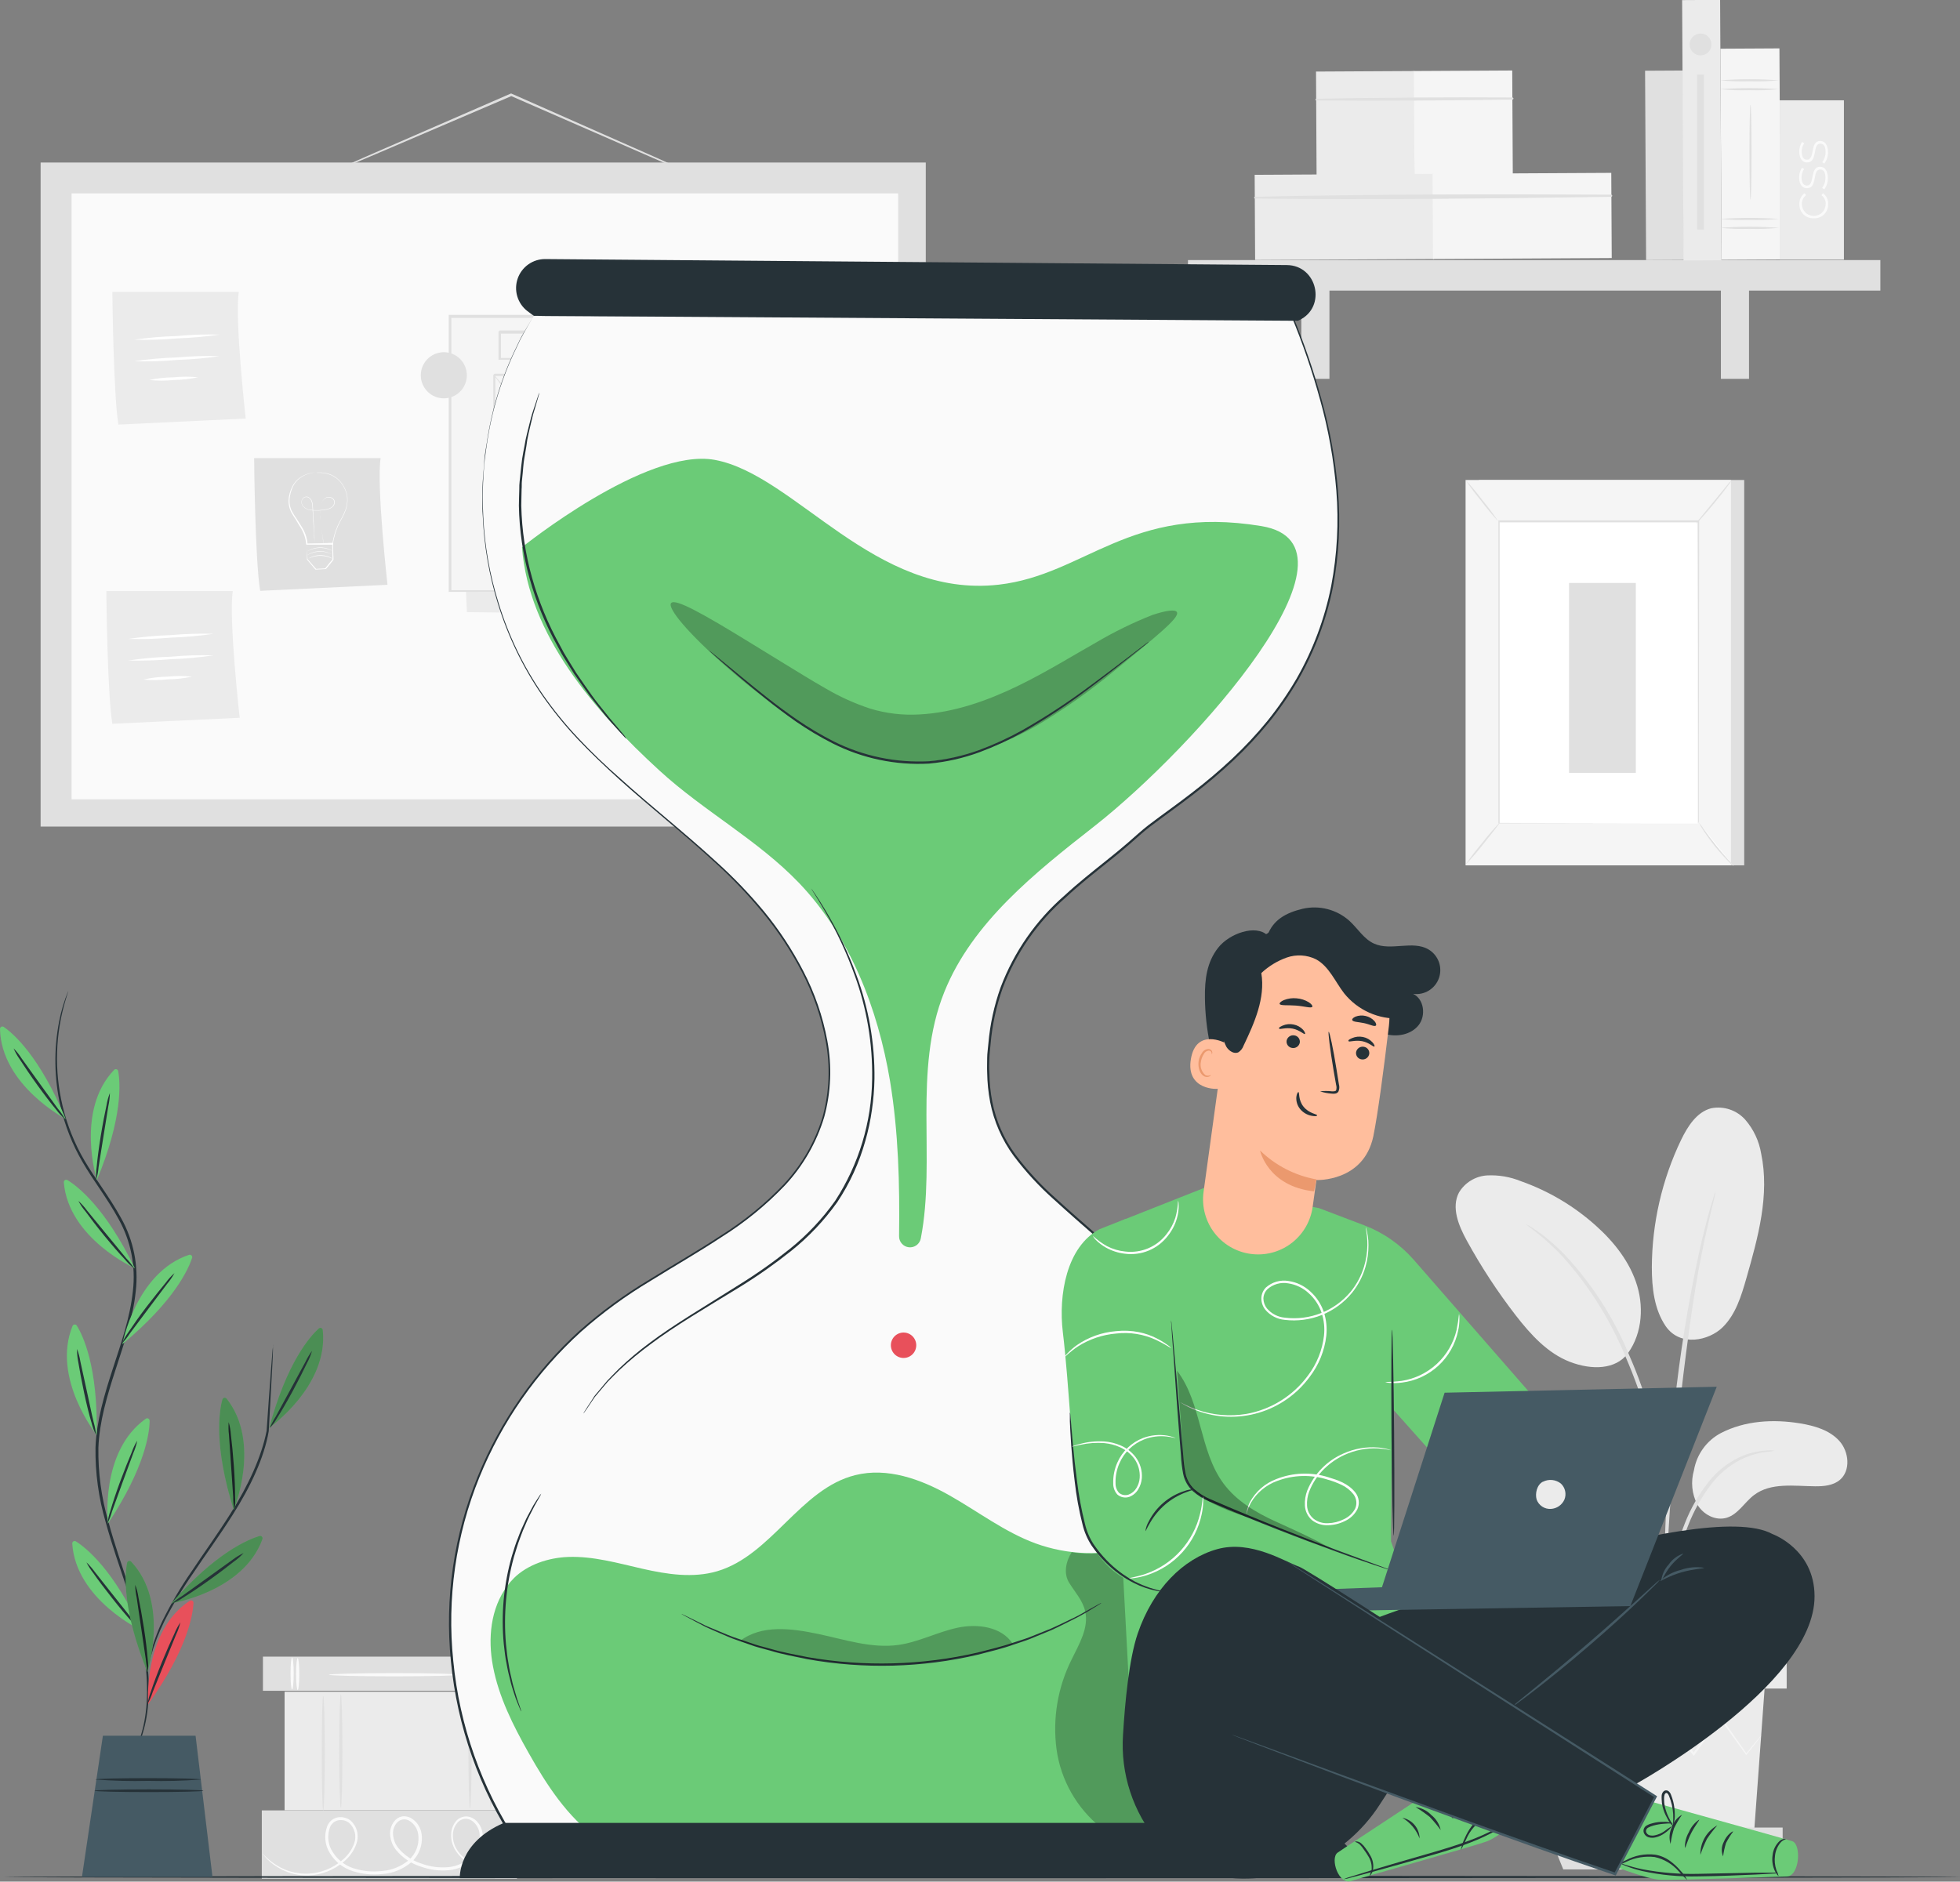 <svg width="553" height="531" viewBox="0 0 553 531" fill="none" xmlns="http://www.w3.org/2000/svg">
<rect x="0" y="0" width="553" height="531" fill="#808080" stroke="none"/>
<g clip-path="url(#clip0_15_242)">
<path d="M74.184 467.502V477.139H146.182V467.502H74.184Z" fill="#E0E0E0"/>
<path d="M83.993 467.899C84.236 467.899 84.44 469.924 84.44 472.41C84.44 474.896 84.236 476.934 83.993 476.934C83.75 476.934 83.532 474.909 83.532 472.41C83.532 469.911 83.737 467.899 83.993 467.899Z" fill="#FAFAFA"/>
<path d="M82.42 467.745C82.676 467.745 82.868 469.757 82.868 472.256C82.868 474.755 82.676 476.767 82.42 476.767C82.164 476.767 81.972 474.755 81.972 472.256C81.972 469.757 82.164 467.745 82.42 467.745Z" fill="#FAFAFA"/>
<path d="M140.67 467.899C140.926 467.899 141.131 469.924 141.131 472.41C141.131 474.896 140.926 476.934 140.67 476.934C140.414 476.934 140.223 474.909 140.223 472.41C140.223 469.911 140.363 467.899 140.67 467.899Z" fill="#FAFAFA"/>
<path d="M139.046 467.745C139.289 467.745 139.494 469.757 139.494 472.256C139.494 474.755 139.289 476.767 139.046 476.767C138.803 476.767 138.586 474.755 138.586 472.256C138.586 469.757 138.791 467.745 139.046 467.745Z" fill="#FAFAFA"/>
<path d="M129.634 472.615C129.634 472.859 121.386 473.064 111.219 473.064C101.052 473.064 92.804 472.859 92.804 472.615C92.804 472.372 101.052 472.154 111.219 472.154C121.386 472.154 129.634 472.359 129.634 472.615Z" fill="#FAFAFA"/>
<path d="M73.865 510.893V530.167H145.862V510.893H73.865Z" fill="#E0E0E0"/>
<path d="M146.783 524.746C146.783 524.746 146.668 524.836 146.399 524.977C146.131 525.118 145.734 525.297 145.197 525.528C143.63 526.187 141.99 526.656 140.312 526.925C137.621 527.414 134.845 527.018 132.396 525.797C130.881 524.984 129.59 523.809 128.636 522.376C127.541 520.748 127.085 518.771 127.358 516.827C127.515 515.771 127.957 514.778 128.636 513.956C129.013 513.51 129.487 513.155 130.021 512.92C130.555 512.685 131.135 512.574 131.718 512.598C132.314 512.649 132.892 512.822 133.418 513.106C133.944 513.391 134.406 513.78 134.775 514.251C135.562 515.177 136.048 516.321 136.169 517.531C136.267 518.784 136.096 520.042 135.668 521.223C135.241 522.403 134.565 523.478 133.688 524.375C131.864 526.302 129.407 527.503 126.769 527.758C124.051 528.032 121.307 527.691 118.738 526.758C115.986 525.906 113.544 524.262 111.718 522.029C110.774 520.838 110.205 519.393 110.081 517.877C110.004 517.087 110.102 516.289 110.367 515.541C110.632 514.792 111.059 514.111 111.615 513.546C112.22 512.951 113.02 512.596 113.866 512.546C114.699 512.528 115.519 512.76 116.219 513.213C117.564 514.104 118.513 515.481 118.866 517.057C119.168 518.597 119.064 520.188 118.567 521.675C118.069 523.163 117.194 524.495 116.027 525.541C113.742 527.474 110.903 528.632 107.92 528.847C105.093 529.177 102.228 528.897 99.518 528.027C96.858 527.188 94.589 525.419 93.124 523.042C92.397 521.913 91.947 520.629 91.809 519.293C91.671 517.956 91.85 516.607 92.331 515.353C92.572 514.726 92.967 514.17 93.478 513.735C93.99 513.301 94.602 513.002 95.259 512.867C95.892 512.753 96.541 512.772 97.166 512.922C97.791 513.072 98.379 513.35 98.891 513.738C99.791 514.538 100.431 515.588 100.729 516.755C101.028 517.922 100.971 519.152 100.566 520.287C99.87 522.308 98.609 524.087 96.934 525.413C94.161 527.758 90.688 529.11 87.062 529.257C84.361 529.341 81.683 528.728 79.287 527.476C77.77 526.7 76.392 525.678 75.207 524.452C74.811 524.016 74.517 523.683 74.338 523.439C74.235 523.329 74.148 523.203 74.082 523.068C75.602 524.749 77.419 526.134 79.44 527.155C81.82 528.334 84.462 528.882 87.113 528.745C90.612 528.545 93.948 527.194 96.602 524.9C98.157 523.638 99.327 521.964 99.978 520.069C100.308 519.078 100.34 518.013 100.072 517.004C99.804 515.995 99.247 515.087 98.469 514.392C98.041 514.069 97.55 513.839 97.028 513.718C96.506 513.596 95.965 513.586 95.438 513.687C94.904 513.796 94.408 514.04 93.996 514.397C93.583 514.754 93.27 515.211 93.085 515.725C92.665 516.856 92.516 518.072 92.652 519.272C92.787 520.472 93.203 521.623 93.865 522.632C95.218 524.817 97.304 526.448 99.748 527.232C102.341 528.052 105.079 528.31 107.779 527.988C110.572 527.786 113.231 526.705 115.375 524.9C116.418 523.958 117.201 522.763 117.649 521.43C118.097 520.097 118.195 518.67 117.933 517.288C117.645 515.929 116.843 514.735 115.695 513.956C115.174 513.579 114.539 513.394 113.898 513.434C113.256 513.474 112.648 513.735 112.178 514.174C111.712 514.644 111.355 515.212 111.134 515.837C110.913 516.462 110.833 517.128 110.899 517.788C111.009 519.129 111.512 520.409 112.344 521.466C114.064 523.555 116.352 525.099 118.93 525.912C121.382 526.812 124.004 527.149 126.603 526.899C129.036 526.664 131.304 525.564 132.997 523.798C133.803 522.989 134.427 522.018 134.829 520.948C135.23 519.879 135.399 518.736 135.325 517.596C135.146 515.468 133.534 513.405 131.591 513.277C131.106 513.254 130.623 513.344 130.179 513.539C129.736 513.735 129.343 514.031 129.033 514.405C128.405 515.13 127.993 516.018 127.844 516.968C127.584 518.762 127.999 520.588 129.007 522.094C129.894 523.459 131.102 524.585 132.524 525.374C134.882 526.604 137.568 527.052 140.197 526.656C141.859 526.409 143.489 525.979 145.057 525.374C146.22 524.964 146.77 524.721 146.783 524.746Z" fill="#FAFAFA"/>
<path d="M80.297 477.408V510.855H145.862V477.408H80.297Z" fill="#EBEBEB"/>
<path d="M91.193 478.561C91.436 478.561 91.64 485.815 91.64 494.747C91.64 503.679 91.436 510.932 91.193 510.932C90.95 510.932 90.796 503.691 90.796 494.747C90.796 485.802 90.937 478.561 91.193 478.561Z" fill="#E0E0E0"/>
<path d="M96.167 478.151C96.41 478.151 96.615 485.302 96.615 494.131C96.615 502.961 96.41 510.112 96.167 510.112C95.924 510.112 95.707 502.948 95.707 494.131C95.707 485.315 95.911 478.151 96.167 478.151Z" fill="#E0E0E0"/>
<path d="M138.458 477.075C138.701 477.075 138.906 484.61 138.906 493.901C138.906 503.192 138.701 510.727 138.458 510.727C138.215 510.727 137.998 503.192 137.998 493.901C137.998 484.61 138.202 477.075 138.458 477.075Z" fill="#E0E0E0"/>
<path d="M132.614 477.523C132.857 477.523 133.061 484.866 133.061 493.914C133.061 502.961 132.857 510.317 132.614 510.317C132.371 510.317 132.153 502.974 132.153 493.914C132.153 484.853 132.358 477.523 132.614 477.523Z" fill="#E0E0E0"/>
<path d="M485.555 404.401C492.358 400.89 500.351 400.429 507.909 401.684C511.963 402.351 516.183 403.568 518.945 406.618C521.707 409.668 522.219 415.038 519.06 417.665C517.167 419.228 514.546 419.459 512.09 419.433C506.182 419.369 499.635 418.318 494.916 421.881C492.218 423.918 490.427 427.289 487.243 428.288C484.059 429.288 480.542 427.404 478.879 424.559C477.341 421.592 477.003 418.146 477.933 414.935C478.31 412.71 479.193 410.602 480.515 408.775C481.837 406.948 483.562 405.451 485.555 404.401Z" fill="#EBEBEB"/>
<path d="M469.979 374.273C474.135 380.219 482.218 378.259 485.964 374.619C489.711 370.98 491.297 365.726 492.729 360.715C496.029 349.182 499.341 337.212 496.898 325.538C496.31 321.998 494.757 318.689 492.41 315.978C491.221 314.647 489.707 313.649 488.015 313.085C486.324 312.521 484.515 312.409 482.767 312.762C478.688 313.838 476.156 317.888 474.327 321.642C468.937 332.868 466.111 345.156 466.053 357.614C466.053 363.419 466.718 369.493 469.979 374.273Z" fill="#EBEBEB"/>
<path d="M458.572 382.808C463.086 377.451 463.943 369.621 461.935 362.894C459.927 356.166 455.388 350.45 450.157 345.786C444.007 340.291 436.843 336.055 429.069 333.317C426.065 332.097 422.832 331.546 419.593 331.702C417.977 331.798 416.408 332.287 415.022 333.126C413.636 333.966 412.475 335.131 411.639 336.52C409.414 340.762 411.55 345.914 413.852 350.104C417.905 357.5 422.532 364.566 427.688 371.236C431.845 376.593 436.64 381.885 442.919 384.307C449.198 386.729 455.822 386.447 459.173 382.052" fill="#EBEBEB"/>
<path d="M469.698 464.016C469.917 463.13 470.046 462.224 470.082 461.312C470.273 459.339 470.504 456.866 470.798 453.931C471.165 450.3 471.716 446.69 472.447 443.115C473.41 438.745 474.723 434.459 476.373 430.3C477.994 426.169 480.185 422.287 482.883 418.767C485.084 415.904 487.893 413.567 491.105 411.924C493.286 410.836 495.626 410.105 498.037 409.758C498.943 409.722 499.844 409.589 500.722 409.361C499.812 409.269 498.895 409.269 497.985 409.361C495.488 409.551 493.045 410.189 490.773 411.244C487.383 412.847 484.411 415.216 482.09 418.164C479.266 421.736 476.99 425.71 475.337 429.954C473.687 434.158 472.404 438.497 471.501 442.923C470.805 446.544 470.323 450.202 470.056 453.88C469.826 457.019 469.736 459.557 469.698 461.312C469.605 462.211 469.605 463.117 469.698 464.016Z" fill="#E0E0E0"/>
<path d="M470.209 458.339C470.286 457.917 470.312 457.487 470.286 457.058C470.286 456.11 470.286 454.931 470.286 453.47C470.286 450.356 470.286 445.858 470.439 440.296C470.721 429.16 471.718 417.229 473.521 400.313C475.273 384.436 477.613 365.969 480.094 353.962C480.619 351.232 481.156 348.772 481.667 346.619C482.179 344.466 482.55 342.608 482.946 341.095C483.343 339.583 483.56 338.532 483.777 337.61C483.892 337.19 483.97 336.761 484.008 336.328C483.81 336.695 483.664 337.088 483.573 337.494C483.291 338.404 482.946 339.532 482.524 340.929C482.102 342.326 481.591 344.273 481.054 346.426C480.516 348.579 479.903 351.014 479.327 353.744C476.255 367.945 473.946 382.301 472.409 396.751C470.567 413.666 469.736 429.07 469.659 440.219C469.595 445.793 469.659 450.317 469.851 453.431C469.941 454.879 470.017 456.071 470.068 457.019C470.062 457.463 470.109 457.907 470.209 458.339Z" fill="#E0E0E0"/>
<path d="M470.286 428.634C470.384 427.385 470.384 426.129 470.286 424.879C470.145 422.47 469.813 418.997 469.135 414.73C468.32 409.742 467.222 404.805 465.849 399.942C464.237 393.962 462.172 388.114 459.672 382.449C455.393 371.999 449.253 362.415 441.551 354.167C440.215 352.751 438.788 351.424 437.28 350.194C436.627 349.643 436.001 349.079 435.464 348.643C434.927 348.208 434.313 347.862 433.814 347.503C432.821 346.742 431.764 346.069 430.655 345.491C430.476 345.734 435.118 348.464 440.975 354.705C448.42 363.03 454.396 372.563 458.649 382.898C461.099 388.532 463.171 394.325 464.851 400.236C466.266 405.057 467.44 409.946 468.368 414.884C469.135 419.1 469.583 422.573 469.851 424.931C469.897 426.175 470.042 427.413 470.286 428.634Z" fill="#E0E0E0"/>
<path d="M439.646 476.524L442.625 517.301H494.89L497.87 476.524H439.646Z" fill="#EBEBEB"/>
<path d="M504.098 460.441H434.594V476.511H504.098V460.441Z" fill="#EBEBEB"/>
<path d="M434.594 515.737V520.197H437.868H502.96V515.737H434.594Z" fill="#E0E0E0"/>
<path d="M441.065 527.54L437.868 519.697H500.466L496.732 527.54H441.065Z" fill="#E0E0E0"/>
<path d="M496.898 489.851C496.827 489.981 496.745 490.105 496.655 490.223C496.438 490.492 496.182 490.838 495.875 491.261L492.819 495.105L492.691 495.272L492.563 495.093L485.082 484.725H485.504L478.138 495.17L477.908 495.503L477.652 495.195L468.918 484.777H469.416C469.263 484.956 469.109 485.174 468.943 485.379L461.13 495.195L460.861 495.516L460.631 495.182L453.252 484.725H453.687L444.607 495.08L444.454 495.272L444.326 495.067L441.487 490.274C441.18 489.762 440.95 489.339 440.758 488.993C440.662 488.85 440.584 488.695 440.528 488.531C440.644 488.657 440.746 488.795 440.835 488.941L441.64 490.223L444.62 494.913H444.339L453.29 484.431L453.508 484.161L453.712 484.443L461.155 494.849H460.644L468.444 485.02C468.611 484.815 468.777 484.61 468.918 484.418L469.173 484.097L469.429 484.405L478.138 494.849H477.652L485.095 484.456L485.312 484.149L485.517 484.456L492.844 494.939H492.576C493.919 493.337 494.967 492.055 495.747 491.094C496.093 490.697 496.374 490.377 496.591 490.108C496.809 489.839 496.885 489.838 496.898 489.851Z" fill="#F5F5F5"/>
<path d="M498.599 476.255C498.599 476.434 485.491 476.575 469.339 476.575C453.188 476.575 440.08 476.434 440.08 476.255C440.08 476.075 453.175 475.921 469.339 475.921C485.504 475.921 498.599 476.062 498.599 476.255Z" fill="#F5F5F5"/>
<path d="M200.557 51.465C200.451 51.449 200.348 51.419 200.25 51.375L199.406 51.042L196.184 49.76L184.355 44.635L145.479 27.655L144.123 27.065H144.404L106.308 43.379L94.799 48.236L91.653 49.517C91.293 49.681 90.921 49.818 90.54 49.927C90.881 49.722 91.236 49.542 91.602 49.389L94.633 47.979L106.142 42.93L144.123 26.399H144.264L144.404 26.463L145.76 27.052L184.559 44.212L196.286 49.491L199.496 50.901L200.314 51.311C200.402 51.351 200.484 51.403 200.557 51.465Z" fill="#E0E0E0"/>
<path d="M261.199 45.865H11.458V233.258H261.199V45.865Z" fill="#E0E0E0"/>
<path d="M253.411 54.579H20.193V225.556H253.411V54.579Z" fill="#FAFAFA"/>
<path d="M71.703 129.277C71.703 129.277 71.946 157.983 73.404 166.735L109.326 165.031C109.326 165.031 106.18 136.838 107.395 129.277H71.703Z" fill="#E0E0E0"/>
<path d="M89.402 133.339H89.927C90.427 133.321 90.927 133.347 91.423 133.416C93.289 133.658 94.995 134.602 96.193 136.056C97.016 137.071 97.601 138.258 97.906 139.529C98.187 141.018 98.059 142.555 97.535 143.976C97.27 144.746 96.932 145.488 96.525 146.193C96.099 146.922 95.714 147.675 95.374 148.448C94.655 150.082 94.165 151.807 93.916 153.574V153.702H93.801H90.259H86.538H86.397V153.561C86.237 151.807 85.644 150.12 84.671 148.653C84.236 147.91 83.763 147.218 83.392 146.513C82.922 145.854 82.495 145.164 82.113 144.45C81.455 143.089 81.258 141.551 81.55 140.067C81.761 138.787 82.236 137.565 82.944 136.479C83.547 135.607 84.344 134.888 85.272 134.377C85.966 133.99 86.711 133.702 87.484 133.519C87.968 133.404 88.459 133.322 88.955 133.275H89.338H88.955C88.468 133.345 87.985 133.443 87.51 133.57C86.755 133.769 86.029 134.061 85.348 134.442C84.449 134.962 83.676 135.675 83.085 136.53C82.427 137.607 81.992 138.806 81.806 140.054C81.526 141.492 81.724 142.982 82.369 144.296C82.757 144.998 83.184 145.679 83.647 146.334C84.095 147.026 84.568 147.718 85.003 148.461C86.01 149.967 86.622 151.704 86.781 153.51L86.64 153.382H90.361H93.916L93.776 153.497C94.036 151.729 94.535 150.005 95.259 148.371C95.608 147.593 96 146.836 96.436 146.103C96.828 145.406 97.162 144.677 97.433 143.925C97.957 142.544 98.094 141.046 97.83 139.593C97.535 138.354 96.972 137.194 96.18 136.197C95.524 135.381 94.699 134.717 93.763 134.249C93.056 133.903 92.302 133.661 91.525 133.532C91.039 133.453 90.547 133.415 90.054 133.416H89.53L89.402 133.339Z" fill="white"/>
<path d="M91.244 153.331C91.241 153.292 91.241 153.254 91.244 153.215V152.882C91.244 152.588 91.129 152.152 91.052 151.601C90.886 150.486 90.643 148.871 90.489 146.859C90.489 146.347 90.412 145.821 90.4 145.27C90.368 144.698 90.368 144.125 90.4 143.553C90.413 142.929 90.552 142.315 90.809 141.746C91.058 141.155 91.506 140.669 92.075 140.375C92.403 140.244 92.761 140.209 93.107 140.275C93.454 140.341 93.775 140.504 94.032 140.747C94.163 140.875 94.267 141.028 94.337 141.198C94.407 141.367 94.443 141.55 94.441 141.733C94.431 142.108 94.306 142.47 94.083 142.771C93.847 143.063 93.55 143.299 93.213 143.463C92.873 143.621 92.517 143.741 92.152 143.822C90.652 144.112 89.115 144.164 87.599 143.976C87.225 143.914 86.86 143.807 86.512 143.656C86.174 143.503 85.87 143.286 85.617 143.015C85.358 142.748 85.177 142.416 85.093 142.054C85.012 141.695 85.057 141.319 85.221 140.99C85.291 140.824 85.395 140.674 85.524 140.549C85.654 140.423 85.807 140.325 85.975 140.26C86.135 140.191 86.306 140.155 86.48 140.155C86.654 140.155 86.826 140.191 86.985 140.26C87.292 140.409 87.556 140.633 87.753 140.913C87.935 141.186 88.065 141.49 88.136 141.81C88.245 142.415 88.304 143.028 88.315 143.643L88.494 146.949C88.597 148.961 88.673 150.588 88.725 151.716C88.725 152.28 88.725 152.716 88.725 152.998V153.459C88.727 153.421 88.727 153.382 88.725 153.344C88.725 153.254 88.725 153.151 88.725 152.998C88.725 152.844 88.725 152.267 88.648 151.716C88.648 150.588 88.481 148.961 88.366 146.949C88.366 145.937 88.251 144.834 88.187 143.656C88.18 143.044 88.116 142.435 87.996 141.836C87.936 141.528 87.814 141.236 87.638 140.977C87.455 140.709 87.203 140.497 86.909 140.362C86.761 140.299 86.602 140.266 86.442 140.266C86.281 140.266 86.123 140.299 85.975 140.362C85.669 140.5 85.42 140.74 85.272 141.041C85.125 141.353 85.085 141.704 85.156 142.041C85.24 142.383 85.412 142.697 85.655 142.951C86.171 143.469 86.848 143.794 87.573 143.873C88.323 143.976 89.081 144.015 89.837 143.989C90.594 143.965 91.347 143.875 92.088 143.72C92.447 143.651 92.795 143.534 93.124 143.374C93.453 143.226 93.739 142.997 93.955 142.707C94.168 142.431 94.288 142.095 94.3 141.746C94.299 141.577 94.265 141.409 94.199 141.253C94.133 141.096 94.037 140.955 93.916 140.836C93.676 140.606 93.374 140.45 93.048 140.387C92.722 140.323 92.384 140.355 92.075 140.477C91.512 140.741 91.059 141.195 90.796 141.759C90.553 142.313 90.418 142.909 90.4 143.515C90.4 144.104 90.4 144.681 90.4 145.232C90.4 145.783 90.4 146.308 90.489 146.808C90.643 148.82 90.873 150.435 91.013 151.562C91.09 152.113 91.154 152.549 91.193 152.844V153.177C91.215 153.226 91.232 153.278 91.244 153.331Z" fill="white"/>
<path d="M86.512 153.523C86.569 153.918 86.604 154.316 86.615 154.715C86.615 155.586 86.704 156.624 86.768 157.842V157.765L89.185 160.558H89.057L91.858 160.392H91.743L93.124 158.687L93.827 157.842V157.944C93.827 156.304 93.75 154.753 93.725 153.331L93.878 153.472H88.648H87.075H86.512C86.678 153.457 86.845 153.457 87.011 153.472L88.482 153.395L93.802 153.19H93.955V153.331C93.955 154.753 94.044 156.304 94.096 157.944L93.354 158.905L91.947 160.597H91.87L89.07 160.738H88.993L86.615 157.906C86.615 156.667 86.615 155.603 86.615 154.715C86.499 153.907 86.499 153.51 86.512 153.523Z" fill="white"/>
<path d="M93.738 157.624C93.738 157.624 93.635 157.624 93.469 157.521L92.74 157.227C91.918 156.946 91.051 156.816 90.183 156.842C89.305 156.868 88.439 157.05 87.625 157.38L86.96 157.624C86.88 157.677 86.794 157.72 86.704 157.752L86.96 157.624C87.184 157.486 87.42 157.366 87.663 157.265C88.469 156.901 89.338 156.701 90.221 156.675C91.092 156.656 91.96 156.799 92.778 157.098C93.025 157.193 93.264 157.304 93.495 157.432L93.738 157.624Z" fill="white"/>
<path d="M93.725 156.458L93.469 156.342C93.231 156.236 92.988 156.142 92.74 156.06C91.919 155.773 91.051 155.643 90.182 155.676C89.304 155.695 88.437 155.878 87.625 156.214C87.318 156.342 87.088 156.458 86.921 156.547L86.665 156.676C86.731 156.606 86.809 156.55 86.896 156.509C87.122 156.371 87.357 156.247 87.599 156.137C89.217 155.411 91.056 155.356 92.714 155.984C92.96 156.074 93.199 156.181 93.43 156.304C93.536 156.339 93.636 156.391 93.725 156.458Z" fill="white"/>
<path d="M93.661 155.394L93.405 155.279C93.226 155.202 92.983 155.099 92.676 154.997C91.038 154.431 89.25 154.485 87.65 155.151C87.343 155.266 87.113 155.394 86.947 155.471C86.867 155.524 86.781 155.567 86.691 155.599C86.761 155.538 86.838 155.486 86.921 155.445C87.147 155.305 87.382 155.18 87.625 155.074C88.429 154.709 89.299 154.513 90.182 154.497C91.055 154.466 91.924 154.61 92.74 154.92C92.986 155.011 93.225 155.118 93.456 155.24C93.584 155.33 93.674 155.381 93.661 155.394Z" fill="white"/>
<path d="M31.702 82.362C31.702 82.362 31.971 111.067 33.403 119.82L69.325 118.115C69.325 118.115 66.166 89.922 67.381 82.362H31.702Z" fill="#EBEBEB"/>
<path d="M61.972 94.421C57.984 95.004 53.966 95.364 49.938 95.497C45.924 95.853 41.894 95.977 37.866 95.869C41.845 95.289 45.855 94.943 49.874 94.831C53.895 94.446 57.935 94.309 61.972 94.421Z" fill="white"/>
<path d="M61.972 100.495C57.985 101.088 53.967 101.447 49.938 101.571C45.925 101.935 41.894 102.059 37.866 101.943C41.845 101.359 45.854 101 49.874 100.866C53.896 100.51 57.935 100.386 61.972 100.495Z" fill="white"/>
<path d="M55.872 106.467C53.623 106.953 51.331 107.211 49.03 107.235C46.739 107.473 44.429 107.473 42.137 107.235C44.386 106.75 46.678 106.496 48.979 106.479C51.27 106.242 53.58 106.237 55.872 106.467Z" fill="white"/>
<path d="M30.001 166.799C30.001 166.799 30.244 195.505 31.702 204.257L67.624 202.553C67.624 202.553 64.465 174.36 65.68 166.799H30.001Z" fill="#EBEBEB"/>
<path d="M60.271 178.858C56.284 179.45 52.266 179.81 48.237 179.935C44.224 180.298 40.193 180.422 36.165 180.306C40.148 179.713 44.161 179.354 48.186 179.23C52.204 178.874 56.239 178.75 60.271 178.858Z" fill="white"/>
<path d="M60.271 184.932C56.289 185.534 52.275 185.897 48.25 186.022C44.232 186.377 40.197 186.502 36.165 186.393C40.152 185.801 44.17 185.442 48.199 185.317C52.212 184.954 56.243 184.825 60.271 184.932Z" fill="white"/>
<path d="M54.171 190.943C51.922 191.429 49.63 191.687 47.329 191.712C45.04 191.966 42.73 191.988 40.436 191.776C42.696 191.265 45.001 190.986 47.316 190.943C49.595 190.712 51.892 190.712 54.171 190.943Z" fill="white"/>
<path d="M128.176 89.961L131.731 172.745L234.855 174.001L230.226 91.063L128.176 89.961Z" fill="#EBEBEB"/>
<path d="M229.42 89.371H126.974V166.889H229.42V89.371Z" fill="#F5F5F5"/>
<path d="M229.42 166.889C229.42 166.889 229.42 166.389 229.42 165.454C229.42 164.518 229.42 163.109 229.42 161.315C229.42 157.675 229.42 152.344 229.343 145.629C229.343 132.109 229.254 112.772 229.19 89.371L229.484 89.666L126.987 89.705L127.345 89.346C127.345 117.231 127.345 143.617 127.345 166.863L127.025 166.543L200.928 166.71L221.939 166.786H227.527H228.973H227.553H222.029L201.094 166.876L126.987 167.03H126.603V166.71C126.603 143.463 126.603 117.077 126.603 89.192V88.846H126.961H229.395H229.689V89.128C229.689 112.605 229.574 132.007 229.535 145.514C229.535 152.242 229.535 157.521 229.458 161.135C229.458 162.916 229.458 164.275 229.458 165.223C229.458 166.171 229.42 166.889 229.42 166.889Z" fill="#E0E0E0"/>
<path d="M180.864 105.8H139.34V158.175H180.864V105.8Z" fill="#F5F5F5"/>
<path d="M180.863 158.175C180.851 158.086 180.851 157.995 180.863 157.906V157.162C180.863 156.47 180.863 155.509 180.863 154.292C180.863 151.729 180.863 148.128 180.787 143.553C180.787 134.326 180.684 121.281 180.62 105.8L180.94 106.108H139.417L139.762 105.762V120.05C139.762 124.698 139.762 129.23 139.762 133.647C139.762 142.438 139.762 150.691 139.762 158.162L139.481 157.88L169.546 158.021L177.973 158.098H180.211H181.004H180.275H178.101L169.725 158.175L139.481 158.316H139.187V158.021C139.187 150.55 139.187 142.297 139.187 133.506C139.187 129.098 139.187 124.566 139.187 119.909V105.813L139.545 105.454H181.068H181.388V105.775C181.324 121.345 181.26 134.454 181.221 143.732L181.145 154.407C181.145 155.599 181.145 156.535 181.145 157.201C181.145 157.496 181.145 157.726 181.145 157.919C181.062 158.015 180.967 158.101 180.863 158.175Z" fill="#E0E0E0"/>
<path d="M220.507 93.805H140.926V101.353H220.507V93.805Z" fill="#F5F5F5"/>
<path d="M220.507 101.353C220.507 101.353 220.507 101.174 220.507 100.841C220.507 100.508 220.507 99.995 220.507 99.38C220.507 98.098 220.507 96.202 220.417 93.805L220.558 93.959C207.143 94.075 176.554 94.164 140.977 94.164C141.68 93.459 141.169 93.972 141.335 93.818V95.74C141.335 96.381 141.335 97.022 141.335 97.65V101.353L140.99 101.007L197.399 101.161L214.33 101.264H218.947H220.149H220.571C220.448 101.285 220.323 101.285 220.2 101.264H219.036H214.509L197.654 101.366L140.99 101.52H140.645V101.161C140.645 99.969 140.645 98.726 140.645 97.458V93.613L141.003 93.254C176.579 93.254 207.169 93.344 220.584 93.459H220.737V93.6C220.737 96.035 220.711 97.919 220.66 99.252C220.66 99.854 220.66 100.328 220.66 100.687C220.651 100.917 220.599 101.143 220.507 101.353Z" fill="#E0E0E0"/>
<path d="M220.52 105.8H185.953V137.363H220.52V105.8Z" fill="#F5F5F5"/>
<path d="M220.507 137.363C220.507 137.363 220.507 137.146 220.507 136.748V135.031C220.507 133.493 220.507 131.328 220.43 128.624C220.43 123.075 220.341 115.232 220.277 105.826L220.571 106.121H186.043L186.388 105.775V114.22C186.388 117 186.388 119.717 186.388 122.37C186.388 127.662 186.388 132.622 186.388 137.312L186.081 137.005L211.005 137.158L218.077 137.235H219.97H220.635C220.435 137.254 220.234 137.254 220.034 137.235H218.205L211.21 137.325L186.081 137.479H185.762V137.171C185.762 132.532 185.762 127.521 185.762 122.229C185.762 119.576 185.762 116.859 185.762 114.079V105.826C185.442 106.133 186.184 105.39 186.12 105.467H220.648H220.955V105.775C220.955 115.258 220.84 123.164 220.801 128.765C220.801 131.469 220.737 133.609 220.724 135.172C220.724 135.864 220.724 136.454 220.724 136.825C220.671 137.012 220.598 137.192 220.507 137.363Z" fill="#E0E0E0"/>
<path d="M220.52 142.31H185.953V158.175H220.52V142.31Z" fill="#F5F5F5"/>
<path d="M220.507 158.175C220.507 158.175 220.507 157.752 220.507 157.022V153.831C220.507 151.037 220.43 147.116 220.366 142.297L220.622 142.553L186.094 142.643L186.439 142.297V150.447C186.439 153.1 186.439 155.663 186.439 158.136L186.107 157.803L210.813 157.97L218.026 158.06H219.97C220.199 158.031 220.431 158.031 220.66 158.06C220.456 158.078 220.251 158.078 220.046 158.06H218.167L211.044 158.149L186.107 158.316H185.761V157.97C185.761 155.509 185.761 152.946 185.761 150.281V142.131L186.119 141.772L220.647 141.874H220.916V142.131C220.916 147 220.814 150.973 220.788 153.805C220.788 155.086 220.788 156.15 220.724 156.932C220.693 157.352 220.62 157.769 220.507 158.175Z" fill="#E0E0E0"/>
<path d="M179.841 105.89C166.976 123.677 152.18 140.375 139.392 158.175L179.841 105.89Z" fill="white"/>
<path d="M139.392 158.175C139.392 158.175 139.481 157.957 139.724 157.585L140.811 155.984C141.757 154.612 143.177 152.652 144.967 150.242C148.535 145.437 153.638 138.927 159.367 131.802C165.096 124.677 170.198 118.231 173.92 113.502L178.255 107.902L179.444 106.39C179.726 106.048 179.879 105.881 179.905 105.89C179.81 106.094 179.694 106.287 179.559 106.467L178.472 108.068C177.526 109.44 176.107 111.413 174.316 113.81C170.748 118.615 165.646 125.125 159.917 132.25C154.188 139.375 149.047 145.821 145.376 150.55L141.041 156.15L139.852 157.662C139.716 157.848 139.562 158.02 139.392 158.175Z" fill="#E0E0E0"/>
<path d="M180.864 158.162C180.71 158.29 171.285 146.629 159.827 132.199C148.369 117.769 139.187 105.916 139.366 105.8C139.545 105.685 148.931 117.334 160.402 131.763C171.873 146.193 181.017 158.047 180.864 158.162Z" fill="#E0E0E0"/>
<path d="M131.718 105.903C131.718 107.19 131.337 108.449 130.624 109.519C129.91 110.59 128.895 111.424 127.708 111.917C126.521 112.41 125.215 112.539 123.955 112.288C122.694 112.036 121.537 111.416 120.628 110.506C119.72 109.596 119.101 108.436 118.85 107.173C118.6 105.91 118.728 104.601 119.22 103.411C119.712 102.222 120.544 101.205 121.613 100.49C122.681 99.775 123.937 99.393 125.222 99.393C126.945 99.393 128.597 100.079 129.816 101.299C131.034 102.52 131.718 104.176 131.718 105.903Z" fill="#E0E0E0"/>
<path d="M237.988 90.102C237.988 91.388 237.608 92.646 236.895 93.716C236.183 94.786 235.17 95.62 233.984 96.114C232.798 96.607 231.493 96.738 230.234 96.489C228.975 96.24 227.817 95.622 226.907 94.714C225.998 93.806 225.377 92.649 225.124 91.388C224.87 90.126 224.995 88.818 225.483 87.628C225.971 86.438 226.799 85.42 227.864 84.701C228.929 83.983 230.183 83.597 231.466 83.592C232.322 83.588 233.169 83.754 233.96 84.08C234.752 84.406 235.471 84.885 236.077 85.49C236.683 86.094 237.163 86.813 237.491 87.605C237.82 88.396 237.988 89.245 237.988 90.102Z" fill="#E0E0E0"/>
<path d="M492.116 135.454H417.253V244.202H492.116V135.454Z" fill="#E0E0E0"/>
<path d="M488.368 135.454H413.506V244.202H488.368V135.454Z" fill="#F5F5F5"/>
<path d="M479.071 147.231H422.803V232.425H479.071V147.231Z" fill="white"/>
<path d="M479.071 232.412C479.071 232.412 479.071 232.271 479.071 232.002C479.071 231.733 479.071 231.31 479.071 230.784C479.071 229.721 479.071 228.157 479.071 226.12C479.071 222.032 479.071 216.086 479.071 208.563C479.071 193.544 479.071 172.271 478.982 147.231L479.174 147.41H422.905L423.11 147.205C423.11 179.332 423.11 208.973 423.11 232.386L422.944 232.232L463.866 232.309H475.184H478.15H479.186H478.189H475.248H463.968L422.918 232.399H422.752V232.232C422.752 208.82 422.752 179.179 422.752 147.051V146.846H479.404V147.039C479.404 172.13 479.34 193.454 479.314 208.55C479.314 216.047 479.314 221.98 479.314 226.056C479.314 228.08 479.314 229.631 479.314 230.695C479.314 231.207 479.314 231.604 479.314 231.874L479.071 232.412Z" fill="#E0E0E0"/>
<path d="M488.573 135.454C488.206 136.136 487.778 136.784 487.294 137.389C486.425 138.555 485.184 140.144 483.778 141.861C482.371 143.579 481.054 145.091 480.082 146.167C479.578 146.775 479.027 147.341 478.432 147.859C478.856 147.192 479.335 146.562 479.864 145.975L483.471 141.592C484.826 139.939 486.028 138.44 487.064 137.21C487.521 136.586 488.025 135.999 488.573 135.454Z" fill="#E0E0E0"/>
<path d="M479.353 232.143C482.149 236.601 485.439 240.728 489.161 244.445L479.353 232.143Z" fill="white"/>
<path d="M489.161 244.432C488.54 243.978 487.97 243.458 487.46 242.882C486.153 241.55 484.915 240.151 483.752 238.691C482.589 237.235 481.501 235.721 480.491 234.155C480.039 233.527 479.658 232.853 479.353 232.143C479.858 232.723 480.319 233.34 480.734 233.988C481.552 235.154 482.716 236.743 484.071 238.435C485.427 240.126 486.719 241.626 487.665 242.677C488.208 243.222 488.709 243.809 489.161 244.432Z" fill="#E0E0E0"/>
<path d="M413.494 244.112C416.75 240.062 420.02 236.017 423.302 231.976L413.494 244.112Z" fill="white"/>
<path d="M423.289 231.951C423.366 232.027 421.243 234.795 418.545 238.153C416.942 240.217 415.234 242.197 413.43 244.086C414.899 241.935 416.483 239.865 418.174 237.884C419.777 235.82 421.485 233.84 423.289 231.951Z" fill="#E0E0E0"/>
<path d="M413.506 135.454C415.194 137.267 416.782 139.171 418.264 141.157C419.846 143.059 421.327 145.044 422.701 147.103C421.009 145.294 419.421 143.39 417.944 141.4C416.357 139.501 414.875 137.516 413.506 135.454Z" fill="#E0E0E0"/>
<path d="M461.539 164.518H442.702V218.123H461.539V164.518Z" fill="#E0E0E0"/>
<path d="M474.863 19.902L464.146 19.96L464.435 73.397L475.151 73.339L474.863 19.902Z" fill="#E0E0E0"/>
<path d="M399.056 20.044L371.306 20.195L371.465 49.694L399.215 49.544L399.056 20.044Z" fill="#EBEBEB"/>
<path d="M426.665 19.894L398.915 20.045L399.074 49.544L426.824 49.394L426.665 19.894Z" fill="#F5F5F5"/>
<path d="M371.343 28.359C389.784 28.513 408.276 28.359 426.716 28.103C426.794 28.103 426.869 28.072 426.924 28.017C426.979 27.962 427.011 27.887 427.011 27.808C427.011 27.73 426.979 27.655 426.924 27.6C426.869 27.545 426.794 27.514 426.716 27.514C408.259 27.411 389.801 27.526 371.343 27.86C371.287 27.873 371.237 27.904 371.2 27.95C371.164 27.995 371.145 28.052 371.145 28.11C371.145 28.168 371.164 28.224 371.2 28.269C371.237 28.315 371.287 28.346 371.343 28.359Z" fill="#E0E0E0"/>
<path d="M404.418 49.053L353.995 49.327L354.124 73.367L404.548 73.094L404.418 49.053Z" fill="#EBEBEB"/>
<path d="M454.61 48.781L404.187 49.054L404.316 73.095L454.739 72.822L454.61 48.781Z" fill="#F5F5F5"/>
<path d="M354.029 56.027C387.534 56.411 421.141 56.027 454.633 55.54C454.702 55.526 454.764 55.488 454.809 55.433C454.854 55.378 454.878 55.309 454.878 55.239C454.878 55.168 454.854 55.099 454.809 55.045C454.764 54.99 454.702 54.952 454.633 54.938C421.128 54.771 387.521 54.784 354.029 55.527C353.972 55.54 353.922 55.572 353.885 55.617C353.849 55.663 353.83 55.719 353.83 55.777C353.83 55.835 353.849 55.891 353.885 55.937C353.922 55.982 353.972 56.014 354.029 56.027Z" fill="#E0E0E0"/>
<path d="M530.531 73.391H335.179V82.003H530.531V73.391Z" fill="#E0E0E0"/>
<path d="M375.091 77.53H367.162V106.915H375.091V77.53Z" fill="#E0E0E0"/>
<path d="M493.471 77.53H485.542V106.915H493.471V77.53Z" fill="#E0E0E0"/>
<path d="M485.318 -0.031L474.602 0.027L474.998 73.52L485.715 73.462L485.318 -0.031Z" fill="#EBEBEB"/>
<path d="M502.055 13.654L485.405 13.745L485.726 73.308L502.376 73.217L502.055 13.654Z" fill="#F5F5F5"/>
<path d="M501.95 25.156C499.184 25.444 496.403 25.543 493.624 25.451C490.846 25.543 488.064 25.445 485.299 25.156C490.834 24.764 496.389 24.764 501.924 25.156H501.95Z" fill="#E0E0E0"/>
<path d="M501.95 22.657C499.184 22.937 496.403 23.031 493.624 22.939C490.846 23.032 488.065 22.937 485.299 22.657C490.834 22.265 496.389 22.265 501.924 22.657H501.95Z" fill="#E0E0E0"/>
<path d="M501.95 64.28C499.184 64.568 496.403 64.667 493.624 64.575C490.846 64.667 488.064 64.569 485.299 64.28C490.834 63.888 496.389 63.888 501.924 64.28H501.95Z" fill="#E0E0E0"/>
<path d="M501.95 61.781C499.184 62.061 496.403 62.155 493.624 62.063C490.846 62.156 488.065 62.061 485.299 61.781C490.834 61.389 496.389 61.389 501.924 61.781H501.95Z" fill="#E0E0E0"/>
<path d="M493.893 56.386C493.726 56.386 493.599 50.376 493.599 42.968C493.599 35.562 493.726 29.538 493.893 29.538C494.059 29.538 494.174 35.549 494.174 42.968C494.174 50.388 494.046 56.386 493.893 56.386Z" fill="#E0E0E0"/>
<path d="M520.249 28.308H502.128V73.263H520.249V28.308Z" fill="#EBEBEB"/>
<path d="M511.707 61.601C511.172 61.627 510.637 61.54 510.137 61.346C509.638 61.153 509.184 60.856 508.806 60.475C508.428 60.095 508.133 59.64 507.941 59.138C507.749 58.637 507.664 58.101 507.692 57.565C507.66 56.975 507.778 56.387 508.035 55.856C508.293 55.325 508.68 54.868 509.162 54.528L509.571 55.091C509.188 55.376 508.879 55.75 508.672 56.181C508.465 56.612 508.365 57.087 508.382 57.565C508.382 58.459 508.736 59.316 509.367 59.948C509.998 60.58 510.853 60.935 511.745 60.935C512.637 60.935 513.493 60.58 514.124 59.948C514.754 59.316 515.109 58.459 515.109 57.565C515.126 57.085 515.026 56.609 514.816 56.177C514.607 55.746 514.294 55.373 513.907 55.091L514.329 54.528C514.805 54.872 515.187 55.331 515.442 55.861C515.696 56.391 515.815 56.977 515.786 57.565C515.815 58.107 515.728 58.648 515.532 59.154C515.337 59.66 515.036 60.119 514.651 60.501C514.265 60.882 513.804 61.177 513.297 61.367C512.789 61.557 512.247 61.636 511.707 61.601Z" fill="#FAFAFA"/>
<path d="M514.725 53.413L514.086 53.054C514.716 52.231 515.053 51.221 515.045 50.183C515.045 48.492 514.444 47.825 513.549 47.825C511.221 47.825 512.935 53.118 509.802 53.118C508.6 53.118 507.615 52.105 507.615 50.094C507.599 49.122 507.871 48.168 508.395 47.351L509.009 47.697C508.528 48.407 508.278 49.249 508.293 50.106C508.293 51.67 508.932 52.362 509.789 52.362C512.18 52.362 510.492 47.056 513.536 47.056C514.815 47.056 515.71 48.171 515.71 50.209C515.762 51.359 515.414 52.491 514.725 53.413Z" fill="#FAFAFA"/>
<path d="M514.725 46.134L514.124 45.775C514.754 44.947 515.091 43.933 515.083 42.892C515.083 41.213 514.482 40.534 513.587 40.534C511.259 40.534 512.973 45.839 509.84 45.839C508.638 45.839 507.653 44.827 507.653 42.802C507.637 41.831 507.909 40.877 508.433 40.059L509.047 40.418C508.566 41.128 508.316 41.97 508.331 42.828C508.331 44.378 508.97 45.07 509.827 45.07C512.218 45.07 510.53 39.778 513.574 39.778C514.853 39.778 515.748 40.892 515.748 42.93C515.789 44.085 515.427 45.217 514.725 46.134Z" fill="#FAFAFA"/>
<path d="M479.8 15.634C481.502 15.634 482.882 14.252 482.882 12.546C482.882 10.84 481.502 9.457 479.8 9.457C478.098 9.457 476.718 10.84 476.718 12.546C476.718 14.252 478.098 15.634 479.8 15.634Z" fill="#E0E0E0"/>
<path d="M480.747 21.042H478.841V64.767H480.747V21.042Z" fill="#E0E0E0"/>
<path d="M553 529.693C553 529.872 429.479 530.026 277.146 530.026C124.813 530.026 1.279 529.872 1.279 529.693C1.279 529.514 124.774 529.347 277.159 529.347C429.543 529.347 553 529.501 553 529.693Z" fill="#263238"/>
<path d="M150.645 89.128C130.184 121.486 131.463 166.325 153.893 197.389C168.843 218.085 191.26 231.989 209.062 250.25C226.863 268.512 240.393 295.5 230.993 319.259C221.428 343.44 193.409 353.282 172.436 368.596C149.306 385.497 133.61 410.72 128.64 438.97C123.671 467.22 129.816 496.3 145.786 520.107H363.671C363.671 520.107 401.959 446.985 352.737 391.266C303.515 335.546 277.082 334.637 278.898 298.101C280.714 261.566 306.239 249.686 320.83 235.987C335.422 222.288 406.511 190.315 364.579 89.128H150.645Z" fill="#FAFAFA"/>
<path d="M150.645 89.128H154.392H165.441L207.974 89.064L364.578 88.948H364.745V89.09C367.938 96.799 370.65 104.699 372.865 112.746C375.221 121.122 376.771 129.704 377.495 138.376C378.249 147.44 377.784 156.565 376.113 165.505C374.278 174.772 370.952 183.68 366.267 191.878C363.835 196.058 361.091 200.046 358.056 203.809C354.953 207.617 351.599 211.213 348.018 214.573C344.384 217.984 340.581 221.209 336.623 224.236C332.659 227.311 328.516 230.22 324.475 233.283C322.454 234.821 320.638 236.538 318.669 238.255C316.699 239.973 314.743 241.562 312.722 243.176C308.694 246.406 304.627 249.584 300.791 253.172C292.784 260.122 286.631 268.962 282.887 278.892C281.085 283.965 279.942 289.25 279.486 294.616C279.371 295.974 279.192 297.32 279.141 298.678C279.089 300.036 279.038 301.395 279.141 302.753C279.17 305.48 279.444 308.199 279.959 310.878C281.001 316.29 283.238 321.4 286.507 325.833C289.847 330.293 293.63 334.402 297.799 338.097C306.085 345.683 314.858 352.924 323.26 360.728C331.662 368.532 339.884 376.708 347.813 385.32C351.852 389.594 355.636 394.104 359.143 398.827C362.665 403.62 365.731 408.735 368.3 414.102C373.475 424.978 376.655 436.698 377.686 448.702C378.73 460.877 378.015 473.139 375.564 485.11C374.364 491.169 372.792 497.147 370.857 503.012C368.97 508.926 366.667 514.699 363.965 520.287L363.875 520.466H145.555L145.466 520.325C135.247 504.904 128.98 487.197 127.217 468.771C125.445 451.066 128.036 433.197 134.762 416.729C141.154 400.989 150.996 386.891 163.561 375.478C169.658 370.084 176.242 365.271 183.229 361.099C190.032 356.858 196.9 352.949 203.383 348.669C209.876 344.603 215.839 339.743 221.133 334.201C226.195 328.767 229.948 322.244 232.106 315.132C233.998 308.194 234.296 300.916 232.975 293.847C231.715 287.011 229.444 280.403 226.236 274.24C223.163 268.321 219.486 262.738 215.263 257.58C211.2 252.637 206.785 247.994 202.053 243.689C192.833 235.18 183.382 227.734 174.891 220.084C170.633 216.239 166.604 212.395 162.883 208.461C159.273 204.612 155.948 200.504 152.934 196.171C147.477 188.23 143.271 179.495 140.465 170.272C138.004 162.313 136.577 154.069 136.22 145.744C136.041 143.835 136.117 141.9 136.117 140.144C136.117 138.389 136.117 136.53 136.284 134.8C136.45 133.07 136.539 131.379 136.667 129.674C136.795 127.97 137.14 126.445 137.358 124.907C138.731 115.473 141.574 106.314 145.785 97.765C146.364 96.445 147.021 95.161 147.755 93.921L149.328 91.255C150.159 89.82 150.606 89.102 150.606 89.102L149.328 91.294L147.806 93.972C147.084 95.215 146.435 96.498 145.862 97.817C141.657 106.383 138.81 115.553 137.422 124.997C137.204 126.548 136.949 128.124 136.757 129.764C136.565 131.404 136.501 133.096 136.373 134.89C136.245 136.684 136.245 138.401 136.232 140.221C136.22 142.041 136.232 143.899 136.348 145.808C136.739 154.085 138.191 162.277 140.67 170.182C143.476 179.367 147.677 188.063 153.126 195.966C156.132 200.286 159.453 204.376 163.062 208.204C166.771 212.151 170.735 215.983 175.057 219.738C183.549 227.427 192.961 234.795 202.245 243.317C207.022 247.626 211.48 252.277 215.583 257.234C219.838 262.419 223.537 268.037 226.619 273.996C229.856 280.189 232.149 286.832 233.423 293.706C234.762 300.847 234.465 308.2 232.553 315.209C230.387 322.404 226.597 329.003 221.479 334.496C216.161 340.07 210.173 344.96 203.652 349.053C197.143 353.359 190.275 357.281 183.485 361.51C176.529 365.666 169.975 370.463 163.906 375.837C151.417 387.184 141.632 401.199 135.273 416.845C128.606 433.25 126.068 451.048 127.882 468.668C129.645 486.989 135.881 504.594 146.041 519.928L145.785 519.787H363.671L363.376 519.966C366.072 514.421 368.371 508.692 370.256 502.82C372.172 496.993 373.727 491.052 374.911 485.033C377.351 473.126 378.062 460.928 377.021 448.818C376.01 436.879 372.852 425.222 367.699 414.41C365.154 409.08 362.119 404.001 358.632 399.237C355.141 394.516 351.374 390.006 347.353 385.73C339.467 377.118 331.295 368.929 322.838 361.164C314.449 353.359 305.689 346.132 297.389 338.532C293.185 334.806 289.367 330.663 285.995 326.166C282.683 321.652 280.416 316.456 279.358 310.955C278.845 308.241 278.567 305.489 278.527 302.727C278.463 301.356 278.527 299.985 278.527 298.614C278.527 297.243 278.757 295.884 278.859 294.526C279.326 289.107 280.486 283.77 282.312 278.648C286.087 268.623 292.298 259.699 300.382 252.685C304.218 249.135 308.323 245.906 312.351 242.677C314.372 241.062 316.354 239.447 318.285 237.768C320.216 236.09 322.122 234.321 324.117 232.783C328.183 229.708 332.314 226.812 336.265 223.736C340.214 220.722 344.009 217.51 347.634 214.112C351.198 210.773 354.535 207.198 357.622 203.412C360.635 199.668 363.366 195.706 365.793 191.558C370.451 183.415 373.759 174.569 375.589 165.364C377.273 156.482 377.759 147.413 377.034 138.401C376.322 129.731 374.784 121.149 372.443 112.772C370.233 104.745 367.534 96.862 364.361 89.166L364.578 89.32L208.064 89.256L165.505 89.192H154.43L150.645 89.128Z" fill="#263238"/>
<path d="M355.883 148.461C387.981 153.741 337.378 210.716 308.72 233.194C292.095 246.214 274.32 260.323 266.442 279.917C257.49 302.125 264.128 327.101 259.805 349.451C259.666 350.221 259.241 350.911 258.615 351.38C257.99 351.85 257.21 352.065 256.433 351.982C255.656 351.899 254.939 351.525 254.425 350.934C253.912 350.343 253.641 349.58 253.667 348.797C253.871 334.124 253.488 319.464 251.109 305.021C247.669 284.517 239.817 264.27 225.533 249.263C213.832 237.012 198.498 228.875 186.03 217.418C167.82 200.759 149.11 179.115 147.282 154.433C147.282 154.433 182.245 126.24 201.657 129.777C224.343 133.942 246.672 169.004 281.814 164.992C306.265 162.186 318.656 142.323 355.883 148.461Z" fill="#6BCB77"/>
<path d="M358.734 453.38C357.929 445.345 355.78 436.234 348.657 432.44C344.348 430.146 339.092 430.403 334.36 431.646C329.629 432.889 325.191 435.042 320.511 436.439C311.207 439.178 301.272 438.864 292.159 435.542C283.45 432.338 275.982 426.571 267.862 421.983C259.741 417.396 250.316 414.025 241.313 416.281C225.788 420.125 217.706 438.873 202.36 443.397C195.531 445.409 188.204 444.281 181.273 442.705C174.341 441.129 167.372 439.104 160.274 439.373C154.699 439.591 148.906 441.513 145.005 445.332L144.903 445.46C144.251 446.09 143.66 446.781 143.138 447.524C138.381 453.931 137.614 462.44 139.084 470.206C140.721 478.895 144.775 486.929 149.123 494.631C154.238 503.704 160.07 512.739 168.536 518.787C178.996 526.246 192.13 521.094 204.931 522.107C234.766 524.464 266.864 526.079 296.712 523.76C312.48 522.542 327.25 524.247 339.757 514.558C348.555 507.741 354.284 497.463 357.046 486.66C359.809 475.857 359.847 464.478 358.734 453.38Z" fill="#6BCB77"/>
<g opacity="0.24">
<path d="M302.415 437.976C300.74 440.539 300.011 444.025 301.648 446.652C303.285 449.279 305.485 451.663 306.162 454.661C307.275 459.39 304.436 464.003 302.326 468.361C298.421 476.174 296.946 484.982 298.093 493.644C299.3 502.336 303.779 510.236 310.613 515.725C313.643 518.07 317.582 519.889 321.24 518.749C324.68 517.66 326.892 514.161 327.634 510.624C328.375 507.087 327.749 503.422 327.301 499.834C325.219 483.175 325.65 466.297 328.58 449.766C329.066 446.998 329.526 443.858 327.787 441.667C326.532 440.392 324.939 439.503 323.196 439.104C316.546 436.887 309.372 439.348 302.479 438.04" fill="black"/>
</g>
<path d="M129.736 530.026C129.736 530.026 129.135 519.992 142.179 514.417H371.408C371.408 514.417 383.365 520.479 384.835 529.795L129.736 530.026Z" fill="#263238"/>
<path d="M366.561 90.358L366.19 90.525L150.645 89.128C150.645 89.128 149.878 88.641 148.74 87.744C147.396 86.689 146.416 85.239 145.936 83.597C145.457 81.956 145.503 80.205 146.067 78.591C146.631 76.976 147.686 75.58 149.082 74.597C150.479 73.613 152.148 73.093 153.855 73.109L363.07 74.801C371.676 74.865 374.362 86.655 366.561 90.358Z" fill="#263238"/>
<g opacity="0.24">
<path d="M332.059 172.745C332.493 173.578 330.869 175.385 327.787 178.128C324.705 180.87 320.114 184.65 314.411 189.302C307.563 194.972 300.295 200.113 292.671 204.68C287.935 207.397 282.956 209.662 277.798 211.447C275.001 212.422 272.143 213.214 269.243 213.817C266.2 214.478 263.107 214.881 259.997 215.022C253.697 215.365 247.389 214.494 241.416 212.459C236.137 210.529 231.119 207.946 226.479 204.77C222.182 201.912 218.487 199.093 214.97 196.402C211.453 193.711 208.32 191.084 205.481 188.636C194.163 178.807 188.204 171.579 189.355 170.182C190.506 168.786 198.563 173.335 211.095 181.024L221.326 187.303C224.996 189.533 228.922 191.993 232.937 194.275C236.922 196.619 241.144 198.53 245.534 199.977C250.022 201.337 254.715 201.893 259.396 201.617C269.217 201.118 278.745 197.645 286.993 193.659C295.241 189.674 302.71 184.984 309.18 181.357C314.302 178.326 319.655 175.707 325.191 173.527C329.181 172.207 331.637 171.951 332.059 172.745Z" fill="black"/>
</g>
<path d="M253.82 376.221C254.715 375.928 255.689 375.999 256.532 376.42C257.374 376.84 258.018 377.577 258.322 378.469C258.627 379.362 258.569 380.339 258.16 381.189C257.752 382.039 257.026 382.693 256.139 383.01C255.252 383.328 254.277 383.282 253.423 382.884C252.57 382.486 251.907 381.767 251.579 380.883C251.251 379.999 251.283 379.02 251.669 378.16C252.055 377.3 252.763 376.626 253.641 376.285" fill="#E8505B"/>
<path d="M176.733 208.499C176.457 208.264 176.2 208.007 175.966 207.73C175.454 207.154 174.751 206.449 173.881 205.436C173.012 204.424 171.835 203.232 170.646 201.733L166.579 196.607C165.185 194.633 163.612 192.519 162.027 190.199L159.686 186.47C159.29 185.83 158.868 185.189 158.484 184.522L157.359 182.434C153.949 176.37 151.282 169.916 149.417 163.211C147.535 156.535 146.521 149.644 146.399 142.707C146.399 141.118 146.489 139.555 146.515 138.043C146.515 137.287 146.515 136.543 146.617 135.813C146.719 135.082 146.77 134.352 146.847 133.647C147.013 132.237 147.116 130.866 147.307 129.572C147.499 128.278 147.768 127.009 147.985 125.83C148.343 123.446 148.983 121.345 149.43 119.422C149.673 118.5 149.865 117.628 150.108 116.859C150.351 116.091 150.594 115.373 150.811 114.732L151.796 111.785C151.896 111.438 152.025 111.099 152.18 110.772C152.129 111.13 152.043 111.482 151.924 111.823C151.707 112.566 151.425 113.553 151.054 114.809L150.415 116.949C150.198 117.744 150.018 118.615 149.788 119.512C149.379 121.383 148.778 123.472 148.509 125.92C148.305 127.111 148.1 128.342 147.883 129.636C147.665 130.93 147.614 132.302 147.461 133.698C147.397 134.403 147.32 135.121 147.243 135.851C147.167 136.582 147.243 137.312 147.167 138.068C147.167 139.568 147.064 141.118 147.077 142.707C147.225 149.593 148.248 156.431 150.121 163.057C151.983 169.69 154.614 176.081 157.96 182.1C158.335 182.809 158.706 183.501 159.073 184.176C159.443 184.856 159.865 185.458 160.249 186.137L162.551 189.866C164.111 192.211 165.658 194.339 167.014 196.274C168.37 198.209 169.827 199.875 171.004 201.4C172.18 202.925 173.293 204.116 174.137 205.154L176.132 207.538C176.362 207.839 176.563 208.161 176.733 208.499Z" fill="#263238"/>
<path d="M164.597 398.878C164.653 398.727 164.731 398.584 164.827 398.455L165.594 397.25L166.873 395.303L167.679 394.021C167.998 393.598 168.369 393.175 168.74 392.74L171.298 389.677C172.282 388.613 173.408 387.511 174.597 386.294C177.358 383.641 180.289 381.171 183.37 378.899C190.16 373.773 198.92 368.647 208.409 362.637C213.396 359.552 218.191 356.167 222.77 352.501C227.676 348.575 232.011 343.981 235.648 338.853C242.3 328.612 245.914 316.689 246.07 304.47C246.233 294.516 244.568 284.616 241.16 275.265C238.904 268.946 236.07 262.85 232.694 257.055C231.505 255.005 230.533 253.428 229.868 252.377L229.113 251.173C229.024 251.032 228.943 250.887 228.87 250.737C228.984 250.86 229.087 250.993 229.177 251.134L229.983 252.301C230.686 253.339 231.696 254.864 232.911 256.927C236.39 262.692 239.302 268.782 241.607 275.111C245.108 284.501 246.843 294.46 246.722 304.483C246.668 307.378 246.433 310.267 246.019 313.133C245.604 316.126 244.975 319.085 244.139 321.988C242.43 328.12 239.763 333.942 236.236 339.237C232.558 344.414 228.176 349.051 223.218 353.013C218.612 356.682 213.791 360.072 208.78 363.163C199.138 369.07 190.365 374.196 183.574 379.322C180.497 381.572 177.558 384.007 174.776 386.614C173.587 387.806 172.449 388.895 171.451 389.933L168.894 392.957C168.51 393.419 168.139 393.829 167.819 394.239L166.988 395.456L165.709 397.366L164.891 398.532L164.597 398.878Z" fill="#263238"/>
<path d="M152.704 421.522C152.628 421.726 152.534 421.924 152.423 422.112L151.502 423.739C151.093 424.444 150.607 425.302 150.121 426.302C149.635 427.302 148.97 428.481 148.433 429.826C148.151 430.492 147.844 431.184 147.537 431.915C147.231 432.645 146.975 433.427 146.668 434.222C146.054 435.798 145.568 437.554 145.005 439.348C142.795 447.357 142.032 455.699 142.755 463.978C142.972 465.875 143.126 467.681 143.458 469.36C143.599 470.193 143.714 471.013 143.88 471.782L144.392 473.986C144.673 475.409 145.095 476.652 145.402 477.767C145.709 478.882 146.016 479.817 146.297 480.573C146.578 481.329 146.732 481.855 146.898 482.342C146.984 482.546 147.04 482.762 147.064 482.983C146.943 482.798 146.845 482.6 146.77 482.393C146.578 481.932 146.348 481.355 146.054 480.663C145.667 479.755 145.33 478.827 145.044 477.882C144.698 476.767 144.251 475.524 143.931 474.038C143.752 473.333 143.573 472.59 143.381 471.821C143.189 471.052 143.074 470.232 142.908 469.386C142.55 467.707 142.371 465.887 142.141 463.965C141.341 455.613 142.113 447.184 144.417 439.117C144.993 437.272 145.504 435.516 146.156 433.991C146.476 433.184 146.732 432.402 147.064 431.671C147.397 430.941 147.704 430.262 148.011 429.595C148.573 428.25 149.289 427.109 149.788 426.097C150.237 425.214 150.736 424.358 151.284 423.534L152.307 421.971C152.55 421.689 152.678 421.509 152.704 421.522Z" fill="#263238"/>
<path d="M310.753 452.368C310.753 452.368 310.676 452.444 310.497 452.56L309.704 453.06L306.648 454.931L304.359 456.212C303.515 456.673 302.581 457.109 301.584 457.622C299.563 458.596 297.338 459.826 294.704 460.825L290.612 462.504C289.192 463.081 287.645 463.517 286.085 464.068C282.977 465.208 279.524 466.015 275.931 466.951C260.152 470.645 243.787 471.082 227.834 468.232C224.19 467.476 220.699 466.848 217.527 465.875C215.941 465.413 214.381 465.054 212.923 464.593L208.754 463.132C206.082 462.273 203.78 461.146 201.721 460.287C200.698 459.826 199.739 459.441 198.882 459.006L196.555 457.788L193.357 456.084L192.539 455.635C192.441 455.589 192.351 455.529 192.271 455.456C192.271 455.456 192.386 455.456 192.577 455.571L193.421 455.969L196.67 457.558L199.01 458.724C199.879 459.121 200.851 459.493 201.874 459.928C203.933 460.761 206.235 461.851 208.921 462.671L213.077 464.093C214.535 464.567 216.095 464.913 217.681 465.375C220.839 466.323 224.305 466.925 227.911 467.656C243.789 470.42 260.057 469.984 275.765 466.374C279.345 465.452 282.785 464.657 285.893 463.555C287.453 463.03 288.988 462.594 290.407 462.043L294.499 460.403C297.134 459.441 299.372 458.237 301.392 457.301C302.39 456.814 303.336 456.391 304.18 455.943L306.456 454.661L309.615 452.906L310.446 452.457L310.753 452.368Z" fill="#263238"/>
<path d="M324.142 181.101C324.142 181.101 324.066 181.203 323.874 181.357L323.03 182.049L319.769 184.612C316.93 186.868 312.812 190.135 307.607 194.031C301.547 198.638 295.195 202.846 288.591 206.628C284.659 208.827 280.563 210.716 276.34 212.28C271.772 213.962 267.004 215.039 262.158 215.483C252.765 216.012 243.399 214.058 234.996 209.819C231.362 207.97 227.854 205.88 224.497 203.565C221.376 201.348 218.525 199.221 216.005 197.158C210.89 193.083 206.977 189.636 204.215 187.278L201.094 184.535L200.289 183.805L200.02 183.536C200.13 183.597 200.233 183.67 200.327 183.754L201.184 184.433L204.419 187.073C207.233 189.366 211.248 192.762 216.338 196.774C218.895 198.798 221.722 200.9 224.855 203.078C228.2 205.367 231.69 207.434 235.303 209.268C243.625 213.415 252.878 215.327 262.158 214.817C266.93 214.387 271.628 213.344 276.135 211.716C280.33 210.173 284.4 208.309 288.31 206.141C294.907 202.391 301.266 198.235 307.351 193.698C312.569 189.853 316.725 186.65 319.628 184.458L322.966 181.895L323.848 181.255L324.142 181.101Z" fill="#263238"/>
<g opacity="0.24">
<path d="M208.806 463.081C214.867 458.391 223.384 459.531 230.878 461.107C238.372 462.684 245.917 465.259 253.5 464.196C259.217 463.388 264.46 460.569 270.125 459.352C275.79 458.134 282.606 459.031 285.739 463.888C260.697 471.97 233.712 471.686 208.844 463.081" fill="black"/>
</g>
<path d="M420.284 428.301L392.751 397.404L392.47 434.965L400.756 459.057L318.426 473.384L314.935 408.246L309.001 358.267C308.646 355.287 309.287 352.274 310.824 349.697C312.36 347.121 314.705 345.128 317.493 344.03L340.166 335.06L372.136 340.929L384.925 345.786C390.314 347.847 395.117 351.2 398.915 355.551L437.561 399.826" fill="#6BCB77"/>
<path d="M390.82 390.01C392.372 389.99 393.922 389.883 395.462 389.69C399.171 389.117 402.626 387.449 405.384 384.899C408.143 382.349 410.08 379.034 410.949 375.375C411.267 373.851 411.502 372.311 411.652 370.762C411.756 371.181 411.795 371.613 411.767 372.043C411.777 373.202 411.657 374.359 411.409 375.491C410.635 379.296 408.686 382.761 405.838 385.394C402.989 388.027 399.386 389.696 395.539 390.164C394.39 390.316 393.229 390.346 392.074 390.253C391.645 390.246 391.221 390.163 390.82 390.01Z" fill="white"/>
<path d="M393.224 433.363C393.416 433.363 393.467 420.356 393.339 404.311C393.211 388.267 392.943 375.247 392.751 375.247C392.559 375.247 392.508 388.293 392.597 404.311C392.687 420.33 393.032 433.376 393.224 433.363Z" fill="#263238"/>
<path d="M390.206 442.923L340.435 422.893C338.466 422.097 336.759 420.766 335.505 419.05C334.251 417.334 333.5 415.3 333.337 413.179L329.693 365.354C329.693 365.354 330.127 345.017 317.442 344.03L310.229 346.875C300.906 351.834 298.605 365.431 299.871 375.939C301.674 390.856 302.428 411.962 304.449 424.918C306.098 435.516 312.122 444.832 322.493 447.562L383.799 460.851L390.206 442.923Z" fill="#6BCB77"/>
<path d="M330.409 372.594C330.491 372.957 330.542 373.325 330.562 373.697C330.639 374.478 330.754 375.529 330.882 376.849C331.137 379.656 331.496 383.603 331.93 388.447C332.365 393.291 332.851 399.185 333.414 405.657C333.542 407.272 333.682 408.938 333.823 410.629C333.921 412.35 334.135 414.063 334.462 415.755C334.809 417.47 335.676 419.037 336.943 420.24C338.311 421.433 339.861 422.398 341.534 423.098C355.256 429.057 367.904 433.965 377.085 437.412L387.994 441.436L390.961 442.538C391.31 442.646 391.649 442.788 391.971 442.961C391.609 442.895 391.254 442.797 390.91 442.667L387.904 441.68C385.347 440.821 381.51 439.527 376.932 437.835C367.686 434.491 355.026 429.659 341.253 423.739C339.509 423.01 337.897 421.997 336.483 420.74C335.126 419.449 334.197 417.772 333.823 415.935C333.493 414.213 333.283 412.47 333.196 410.719C333.056 409.027 332.928 407.361 332.8 405.747C332.301 399.339 331.841 393.444 331.521 388.523C331.201 383.603 330.882 379.707 330.677 376.9C330.592 375.585 330.528 374.534 330.485 373.748C330.427 373.366 330.401 372.98 330.409 372.594Z" fill="#263238"/>
<path d="M301.891 398.545C301.942 398.755 301.972 398.969 301.98 399.186L302.147 401.031C302.3 402.735 302.492 405.029 302.735 407.823C302.978 410.616 303.362 414.089 303.86 417.857C304.349 421.937 305.096 425.982 306.098 429.967C306.567 432.02 307.389 433.976 308.528 435.747C309.632 437.378 310.877 438.909 312.249 440.322C314.576 442.726 317.264 444.749 320.216 446.319C322.968 447.72 325.918 448.688 328.964 449.189C328.747 449.212 328.528 449.212 328.311 449.189C327.693 449.154 327.078 449.077 326.47 448.959C324.222 448.533 322.044 447.795 319.999 446.767C316.962 445.236 314.196 443.214 311.815 440.783C310.398 439.357 309.114 437.804 307.978 436.144C306.786 434.317 305.921 432.296 305.42 430.172C304.404 426.157 303.665 422.076 303.208 417.959C302.748 414.179 302.441 410.757 302.236 407.887C302.032 405.016 301.917 402.684 301.853 401.082C301.853 400.339 301.853 399.724 301.853 399.224C301.83 398.997 301.843 398.768 301.891 398.545Z" fill="#263238"/>
<path d="M323.17 432.069C323.298 431.13 323.606 430.224 324.078 429.403C325.102 427.361 326.523 425.544 328.258 424.061C329.993 422.577 332.007 421.457 334.181 420.766C335.063 420.429 336 420.264 336.943 420.279C336.943 420.394 335.92 420.599 334.386 421.214C332.33 422.006 330.423 423.141 328.746 424.572C327.073 426.013 325.651 427.724 324.539 429.634C323.644 431.108 323.273 432.107 323.17 432.069Z" fill="#263238"/>
<path d="M332.966 395.7C333.075 395.732 333.178 395.779 333.273 395.841L334.168 396.302C335.322 396.878 336.509 397.382 337.724 397.814C342.2 399.383 346.999 399.793 351.675 399.006C358.623 397.764 364.83 393.897 369.016 388.203C371.518 384.919 373.087 381.018 373.556 376.913C373.791 374.754 373.564 372.57 372.891 370.506C372.19 368.395 370.956 366.501 369.31 365.008C367.7 363.481 365.659 362.488 363.466 362.163C362.43 361.975 361.364 362.025 360.35 362.309C359.335 362.593 358.398 363.104 357.609 363.803C356.893 364.507 356.479 365.464 356.458 366.469C356.485 367.463 356.825 368.423 357.43 369.211C358.067 369.967 358.847 370.59 359.725 371.043C360.603 371.496 361.561 371.771 362.545 371.851C366.001 372.279 369.509 371.832 372.748 370.551C375.987 369.271 378.854 367.198 381.088 364.521C382.786 362.434 384.063 360.036 384.848 357.46C385.436 355.514 385.754 353.496 385.794 351.463C385.809 350.175 385.715 348.889 385.513 347.618C385.436 347.208 385.372 346.888 385.334 346.619C385.323 346.508 385.323 346.396 385.334 346.285C385.864 347.941 386.123 349.672 386.101 351.411C386.113 353.479 385.829 355.537 385.257 357.524C384.495 360.165 383.222 362.629 381.51 364.777C379.239 367.565 376.301 369.732 372.97 371.077C369.638 372.421 366.021 372.899 362.456 372.466C360.323 372.268 358.355 371.231 356.983 369.583C356.283 368.695 355.896 367.6 355.883 366.469C355.88 365.298 356.34 364.174 357.162 363.342C358.021 362.573 359.042 362.008 360.149 361.689C361.256 361.369 362.42 361.304 363.556 361.497C365.882 361.842 368.046 362.893 369.758 364.508C371.484 366.081 372.779 368.071 373.518 370.288C374.214 372.435 374.449 374.706 374.208 376.952C373.723 381.176 372.1 385.189 369.515 388.562C365.959 393.41 360.92 396.96 355.165 398.672C349.409 400.384 343.253 400.164 337.634 398.045C335.985 397.466 334.416 396.678 332.966 395.7Z" fill="white"/>
<path d="M300.356 382.936C300.58 382.558 300.856 382.213 301.175 381.911C301.996 381.052 302.895 380.271 303.86 379.579C307.124 377.326 310.921 375.974 314.871 375.657C317.038 375.417 319.229 375.512 321.367 375.939C323.105 376.297 324.787 376.888 326.368 377.695C327.429 378.234 328.447 378.855 329.411 379.553C329.785 379.782 330.121 380.068 330.409 380.399C330.332 380.501 328.849 379.374 326.163 378.118C322.66 376.497 318.78 375.877 314.948 376.324C311.1 376.638 307.387 377.887 304.129 379.963C301.661 381.603 300.446 383.039 300.356 382.936Z" fill="white"/>
<path d="M308.323 348.746C309.544 349.882 310.896 350.867 312.352 351.681C313.948 352.496 315.683 353.004 317.467 353.18C319.647 353.443 321.859 353.139 323.888 352.298C325.917 351.456 327.696 350.105 329.053 348.374C330.192 346.981 331.06 345.386 331.611 343.671C332.069 342.069 332.331 340.416 332.391 338.75C332.516 339.192 332.573 339.65 332.557 340.109C332.579 341.361 332.411 342.61 332.058 343.812C331.542 345.615 330.673 347.297 329.5 348.759C328.097 350.595 326.234 352.027 324.101 352.912C321.968 353.796 319.64 354.101 317.352 353.795C315.498 353.575 313.704 352.996 312.07 352.091C310.975 351.486 309.975 350.721 309.103 349.822C308.787 349.508 308.523 349.145 308.323 348.746Z" fill="white"/>
<path d="M351.675 427.378C351.678 427.064 351.712 426.751 351.778 426.443C351.955 425.553 352.252 424.691 352.66 423.88C354.286 420.895 356.927 418.594 360.103 417.396C364.778 415.539 369.949 415.354 374.745 416.87C377.38 417.665 380.398 418.626 382.418 421.202C382.925 421.86 383.245 422.643 383.344 423.469C383.443 424.295 383.318 425.132 382.981 425.892C382.213 427.38 380.964 428.564 379.438 429.249C377.97 429.982 376.359 430.38 374.72 430.416C373.091 430.5 371.486 430 370.193 429.006C369.597 428.495 369.111 427.868 368.763 427.163C368.416 426.458 368.215 425.69 368.172 424.905C368.088 423.429 368.319 421.953 368.85 420.574C370.777 415.902 374.448 412.169 379.08 410.168C382.153 408.792 385.522 408.215 388.876 408.489C390.098 408.582 391.302 408.837 392.457 409.245C392.457 409.322 391.178 408.899 388.851 408.746C385.555 408.586 382.27 409.224 379.272 410.604C377.207 411.562 375.318 412.862 373.684 414.448C371.811 416.249 370.349 418.435 369.4 420.856C368.903 422.149 368.689 423.534 368.773 424.918C368.81 425.619 368.99 426.305 369.303 426.933C369.615 427.561 370.053 428.118 370.589 428.57C371.755 429.476 373.208 429.931 374.681 429.852C376.219 429.818 377.731 429.441 379.106 428.75C380.498 428.138 381.643 427.072 382.354 425.725C382.642 425.071 382.749 424.35 382.664 423.64C382.578 422.93 382.303 422.256 381.868 421.689C380.98 420.553 379.836 419.644 378.531 419.036C377.267 418.43 375.954 417.937 374.605 417.562C369.934 416.061 364.894 416.192 360.307 417.934C357.203 419.065 354.59 421.245 352.916 424.098C352.364 425.134 351.947 426.236 351.675 427.378Z" fill="white"/>
<path d="M318.554 445.396C318.554 445.268 320.447 445.101 323.324 444.115C327.079 442.798 330.444 440.558 333.112 437.6C335.779 434.643 337.664 431.062 338.593 427.186C339.322 424.213 339.297 422.291 339.425 422.291C339.513 422.734 339.535 423.187 339.488 423.636C339.459 424.865 339.313 426.088 339.054 427.289C338.228 431.283 336.355 434.985 333.629 438.014C330.903 441.043 327.421 443.29 323.542 444.525C322.374 444.899 321.176 445.169 319.961 445.332C319.498 445.425 319.024 445.446 318.554 445.396Z" fill="white"/>
<path d="M302.415 408.22C302.601 408.107 302.804 408.025 303.016 407.977C303.425 407.848 304.014 407.656 304.794 407.464C307.005 406.867 309.298 406.634 311.584 406.772C313.171 406.892 314.728 407.278 316.188 407.912C317.891 408.644 319.373 409.81 320.485 411.296C321.711 412.976 322.305 415.037 322.16 417.114C322.08 418.215 321.742 419.281 321.175 420.228C320.604 421.234 319.699 422.009 318.618 422.419C318.048 422.611 317.438 422.651 316.848 422.534C316.258 422.417 315.709 422.148 315.254 421.753C314.485 420.901 314.069 419.787 314.091 418.639C314.025 416.597 314.427 414.567 315.267 412.705C315.961 411.129 316.961 409.707 318.208 408.521C319.454 407.336 320.924 406.41 322.531 405.798C324.69 404.991 327.021 404.761 329.296 405.132C329.908 405.236 330.511 405.391 331.099 405.593C331.495 405.734 331.7 405.824 331.687 405.849C331.674 405.875 330.83 405.58 329.257 405.388C327.033 405.124 324.779 405.419 322.697 406.247C319.612 407.487 317.143 409.901 315.83 412.962C315.048 414.739 314.676 416.671 314.743 418.613C314.719 419.589 315.067 420.537 315.715 421.266C316.082 421.578 316.523 421.79 316.996 421.88C317.469 421.97 317.958 421.935 318.413 421.778C319.363 421.431 320.16 420.759 320.664 419.882C321.179 419.021 321.486 418.051 321.559 417.05C321.693 415.129 321.155 413.221 320.037 411.654C318.996 410.244 317.608 409.127 316.009 408.412C314.609 407.779 313.114 407.385 311.584 407.246C309.348 407.069 307.099 407.225 304.909 407.707C303.297 408.041 302.441 408.271 302.415 408.22Z" fill="white"/>
<g opacity="0.3">
<path d="M375.973 437.22C370.64 434.209 365.436 431.889 359.873 429.352C354.31 426.815 348.849 423.572 345.205 418.651C338.337 409.373 339.117 395.982 332.097 386.819C332.557 392.987 333.013 399.143 333.465 405.285C333.887 410.937 333.03 416.511 336.649 420.343C339.706 423.585 345.665 426.058 349.885 427.455C358.364 430.249 367.494 434.414 375.973 437.22Z" fill="black"/>
</g>
<path d="M462.396 507.472C462.396 507.472 504.047 519.005 505.722 519.608C508.28 520.492 507.807 529.706 503.906 529.565C502.052 529.565 471.936 530.692 468.099 530.449C464.263 530.206 452.753 525.669 452.753 525.669L462.396 507.472Z" fill="#6BCB77"/>
<path d="M479.749 523.439C480.264 521.905 480.879 520.407 481.591 518.954C482.489 517.612 483.472 516.328 484.532 515.109C483.051 515.927 481.822 517.136 480.979 518.604C480.135 520.073 479.71 521.745 479.749 523.439Z" fill="#263238"/>
<path d="M475.401 521.466C475.606 521.466 476.028 519.518 477.14 517.339C478.253 515.161 479.557 513.636 479.417 513.495C478.121 514.359 477.11 515.59 476.514 517.032C475.722 518.37 475.335 519.911 475.401 521.466Z" fill="#263238"/>
<path d="M471.335 520.364C471.54 518.871 471.865 517.396 472.307 515.955C472.959 514.614 473.721 513.328 474.583 512.111C473.176 512.902 472.128 514.205 471.654 515.75C470.978 517.195 470.864 518.84 471.335 520.364Z" fill="#263238"/>
<path d="M472.076 514.981C472.44 513.986 472.593 512.925 472.524 511.867C472.512 510.723 472.371 509.584 472.102 508.471C471.94 507.808 471.731 507.157 471.475 506.523C471.351 506.131 471.121 505.781 470.81 505.511C470.611 505.34 470.357 505.245 470.094 505.245C469.832 505.245 469.578 505.34 469.378 505.511C469.057 505.823 468.861 506.243 468.828 506.69C468.803 507.057 468.803 507.425 468.828 507.792C468.833 508.483 468.919 509.171 469.084 509.842C469.363 510.96 469.793 512.033 470.363 513.033C470.826 513.994 471.458 514.862 472.23 515.596C472.332 515.532 471.629 514.558 470.798 512.854C470.314 511.867 469.949 510.826 469.711 509.753C469.576 509.125 469.507 508.485 469.506 507.843C469.506 507.203 469.506 506.395 469.89 506.088C469.964 506.016 470.062 505.977 470.165 505.977C470.267 505.977 470.366 506.016 470.44 506.088C470.647 506.292 470.805 506.542 470.9 506.818C471.57 508.451 471.967 510.182 472.076 511.944C472.153 513.777 471.961 514.956 472.076 514.981Z" fill="#263238"/>
<path d="M472.025 514.546C471.174 514.199 470.255 514.054 469.339 514.123C468.343 514.11 467.35 514.23 466.385 514.481C465.787 514.605 465.209 514.817 464.672 515.109C464.329 515.282 464.052 515.561 463.884 515.906C463.715 516.251 463.664 516.642 463.738 517.019C463.833 517.377 464.022 517.704 464.285 517.965C464.548 518.227 464.876 518.413 465.234 518.505C465.847 518.659 466.489 518.659 467.102 518.505C468.083 518.269 469.006 517.833 469.813 517.224C470.573 516.713 471.229 516.06 471.744 515.302C470.976 515.761 470.238 516.266 469.531 516.814C468.757 517.342 467.889 517.716 466.974 517.916C466.465 518.038 465.935 518.038 465.426 517.916C465.185 517.853 464.965 517.727 464.787 517.552C464.61 517.376 464.482 517.157 464.416 516.916C464.379 516.682 464.419 516.441 464.53 516.231C464.64 516.021 464.816 515.852 465.03 515.75C465.507 515.493 466.014 515.296 466.539 515.161C467.458 514.905 468.401 514.741 469.352 514.674C470.976 514.494 471.999 514.661 472.025 514.546Z" fill="#263238"/>
<path d="M486.156 523.875C486.32 522.602 486.594 521.346 486.975 520.12C487.555 518.973 488.236 517.88 489.008 516.852C488.944 516.673 487.205 517.672 486.322 519.851C486.003 520.469 485.822 521.149 485.793 521.844C485.764 522.54 485.888 523.233 486.156 523.875Z" fill="#263238"/>
<path d="M457.088 525.81C457.599 526.115 458.139 526.368 458.7 526.566C460.207 527.153 461.754 527.632 463.329 528.001C468.551 529.149 473.893 529.657 479.238 529.514C485.478 529.449 491.105 529.168 495.184 529.001L500.006 528.745C500.599 528.744 501.191 528.679 501.77 528.552C501.182 528.461 500.586 528.435 499.993 528.476H495.172L479.238 528.796C473.943 528.932 468.648 528.502 463.444 527.514C459.454 526.694 457.14 525.682 457.088 525.81Z" fill="#263238"/>
<path d="M455.861 526.758C455.861 526.861 457.05 526.182 458.981 525.336C461.436 524.181 464.165 523.737 466.859 524.054C469.509 524.634 471.901 526.06 473.675 528.117C474.422 528.984 475.221 529.805 476.066 530.577C475.521 529.556 474.836 528.616 474.033 527.783C473.212 526.827 472.285 525.967 471.271 525.22C470.004 524.276 468.531 523.648 466.974 523.388C464.142 523.047 461.274 523.593 458.764 524.951C457.707 525.396 456.727 526.006 455.861 526.758Z" fill="#263238"/>
<path d="M418.174 495.938C418.174 495.938 378.761 521.799 377.354 522.85C375.231 524.452 377.661 532.115 381.344 530.782C383.083 530.154 416.154 520.94 419.709 519.556C423.264 518.172 432.842 510.342 432.842 510.342L418.174 495.938Z" fill="#6BCB77"/>
<path d="M406.486 516.442C406.116 514.772 405.187 513.279 403.851 512.213C402.666 510.977 401.097 510.181 399.401 509.958C400.78 510.801 402.108 511.726 403.378 512.726C404.492 513.897 405.53 515.138 406.486 516.442Z" fill="#263238"/>
<path d="M410.028 513.239C409.527 511.776 408.708 510.443 407.631 509.335C406.555 508.227 405.246 507.372 403.8 506.831C403.698 507.01 405.424 508.113 407.125 509.804C408.826 511.496 409.836 513.328 410.028 513.239Z" fill="#263238"/>
<path d="M413.57 510.957C413.456 509.367 412.857 507.85 411.856 506.61C410.854 505.37 409.498 504.468 407.969 504.025C409.157 504.946 410.273 505.957 411.307 507.049C412.166 508.288 412.923 509.595 413.57 510.957Z" fill="#263238"/>
<path d="M411.23 506.049C411.332 506.049 410.795 504.922 410.348 503.089C410.08 502.019 409.921 500.924 409.875 499.821C409.83 499.173 409.83 498.522 409.875 497.873C409.866 497.581 409.942 497.292 410.092 497.04C410.147 496.953 410.234 496.891 410.335 496.867C410.435 496.843 410.541 496.859 410.629 496.912C411.077 497.092 411.307 497.861 411.524 498.463C411.712 499.077 411.841 499.708 411.908 500.347C412.007 501.44 411.972 502.542 411.806 503.627C411.537 505.511 411.166 506.639 411.269 506.677C411.797 505.766 412.145 504.761 412.292 503.717C412.536 502.59 412.622 501.434 412.547 500.283C412.495 499.596 412.371 498.918 412.176 498.258C412.069 497.905 411.941 497.558 411.793 497.22C411.618 496.806 411.3 496.47 410.898 496.271C410.661 496.158 410.392 496.134 410.139 496.202C409.885 496.27 409.665 496.426 409.517 496.643C409.305 497 409.194 497.407 409.197 497.822C409.152 498.496 409.152 499.173 409.197 499.847C409.276 500.992 409.491 502.123 409.836 503.217C410.093 504.25 410.568 505.216 411.23 506.049Z" fill="#263238"/>
<path d="M411.153 505.626C411.153 505.729 412.125 505.255 413.711 504.87C414.637 504.642 415.584 504.513 416.537 504.486C417.081 504.449 417.627 504.483 418.161 504.588C418.398 504.617 418.619 504.723 418.79 504.889C418.961 505.056 419.073 505.275 419.108 505.511C419.121 505.766 419.065 506.02 418.946 506.246C418.826 506.472 418.648 506.661 418.43 506.793C417.991 507.074 417.491 507.245 416.972 507.292C416.037 507.371 415.097 507.276 414.197 507.01C413.366 506.69 412.511 506.437 411.639 506.254C412.369 506.82 413.191 507.254 414.069 507.536C415.021 507.888 416.035 508.04 417.049 507.984C417.678 507.946 418.289 507.752 418.826 507.421C419.142 507.222 419.399 506.943 419.572 506.612C419.745 506.281 419.827 505.91 419.811 505.537C419.763 505.157 419.594 504.804 419.329 504.529C419.064 504.254 418.717 504.072 418.34 504.012C417.742 503.9 417.13 503.874 416.524 503.935C415.528 503.989 414.544 504.174 413.596 504.486C412.705 504.673 411.869 505.063 411.153 505.626Z" fill="#263238"/>
<path d="M386.37 529.411C386.37 529.411 387.035 529.001 387.342 527.873C387.647 526.404 387.382 524.873 386.6 523.593C386.224 522.904 385.797 522.244 385.321 521.62C384.96 521.087 384.53 520.604 384.042 520.184C383.679 519.881 383.234 519.693 382.763 519.646C382.431 519.646 382.265 519.723 382.265 519.761C382.797 519.911 383.287 520.183 383.697 520.556C384.124 520.994 384.505 521.475 384.835 521.991C385.297 522.612 385.724 523.258 386.114 523.926C386.822 525.075 387.128 526.428 386.983 527.771C386.808 528.328 386.603 528.876 386.37 529.411Z" fill="#263238"/>
<path d="M400.527 518.813C400.51 517.429 400.018 516.093 399.133 515.031C398.247 513.968 397.023 513.245 395.667 512.982C397.903 514.313 399.618 516.371 400.527 518.813Z" fill="#263238"/>
<path d="M428.801 511.803C428.194 512.159 427.613 512.557 427.062 512.995C425.5 514.082 423.878 515.079 422.203 515.981C419.723 517.294 417.16 518.441 414.53 519.415C411.537 520.543 408.136 521.594 404.657 522.619C397.56 524.657 391.14 526.528 386.511 527.924L381.037 529.616C380.359 529.797 379.696 530.033 379.055 530.321C379.754 530.234 380.443 530.084 381.114 529.872L386.651 528.399C391.319 527.117 397.751 525.336 404.849 523.273C408.391 522.247 411.755 521.171 414.747 520.005C417.39 518.997 419.955 517.793 422.42 516.404C424.088 515.451 425.686 514.38 427.203 513.2C427.78 512.788 428.315 512.32 428.801 511.803Z" fill="#263238"/>
<path d="M430.259 512.329C429.199 511.862 428.073 511.564 426.921 511.444C424.121 510.913 421.225 511.267 418.634 512.457C417.231 513.18 416.017 514.225 415.092 515.507C414.356 516.538 413.734 517.647 413.238 518.813C412.729 519.852 412.364 520.956 412.151 522.094C412.728 521.107 413.241 520.084 413.685 519.031C414.745 516.525 416.596 514.436 418.954 513.085C421.429 511.966 424.167 511.566 426.857 511.931C427.984 512.122 429.119 512.254 430.259 512.329Z" fill="#263238"/>
<path d="M500.095 432.914C500.095 432.914 511.924 437.143 511.963 450.432C512.065 475.883 460.656 503.935 460.656 503.935L392.24 458.506L387.956 456.776C387.956 456.776 480.312 422.009 500.095 432.914Z" fill="#263238"/>
<path d="M426.896 481.457C427.527 481.105 428.126 480.698 428.686 480.24C429.798 479.433 431.397 478.215 433.366 476.703C437.28 473.666 442.612 469.373 448.341 464.439C454.07 459.505 459.096 454.931 462.702 451.458C464.493 449.74 465.925 448.344 466.91 447.357C467.444 446.874 467.932 446.342 468.368 445.768C467.783 446.186 467.232 446.649 466.718 447.152L462.37 451.086C458.7 454.418 453.61 458.98 447.881 463.901C442.152 468.822 436.883 473.179 433.059 476.306C431.205 477.805 429.683 479.061 428.52 480.009C427.938 480.445 427.395 480.929 426.896 481.457Z" fill="#455A64"/>
<path d="M480.836 442.436C478.622 442.077 476.353 442.28 474.237 443.025C472.061 443.557 470.05 444.617 468.38 446.114C468.495 446.293 470.938 444.704 474.442 443.705C477.946 442.705 480.836 442.641 480.836 442.436Z" fill="#455A64"/>
<path d="M474.89 438.425C473.25 438.985 471.83 440.053 470.836 441.475C469.659 442.75 468.912 444.364 468.7 446.088C468.905 446.165 469.647 444.025 471.373 441.911C473.099 439.796 475.005 438.604 474.89 438.425Z" fill="#455A64"/>
<path d="M503.855 519.005C503.855 518.928 503.037 518.762 502.09 519.543C500.98 520.594 500.282 522.007 500.121 523.529C499.896 525.018 500.11 526.541 500.735 527.912C501.221 528.95 501.758 529.449 501.822 529.398C501.656 528.828 501.446 528.271 501.195 527.732C500.746 526.41 500.615 525.001 500.812 523.619C500.966 522.25 501.527 520.96 502.423 519.915C503.152 519.133 503.855 519.108 503.855 519.005Z" fill="#263238"/>
<path d="M484.366 391.343L459.991 453.239L355.09 454.943L353.146 449.266L389.912 447.921L407.585 393.022L484.366 391.343Z" fill="#455A64"/>
<path d="M435.362 418.139C436.166 417.732 437.07 417.566 437.966 417.661C438.862 417.757 439.712 418.11 440.413 418.677C441.006 419.24 441.418 419.968 441.593 420.768C441.769 421.568 441.701 422.402 441.398 423.162C441.067 423.918 440.532 424.566 439.855 425.034C439.177 425.502 438.383 425.773 437.561 425.815C436.696 425.866 435.837 425.636 435.113 425.158C434.389 424.68 433.84 423.98 433.546 423.162C433.072 421.496 433.61 419.01 435.31 418.139" fill="#EBEBEB"/>
<path d="M467.127 507.023C467.127 507.023 370.474 443.5 366.523 442.116C362.571 440.732 352.993 434.516 343.44 437.169C333.887 439.822 325.293 448.395 321.009 460.954C318.554 468.13 317.403 480.381 316.853 489.556C316.118 500.548 319.672 511.396 326.764 519.813C329.909 523.734 334.079 526.703 338.811 528.386C339.821 528.693 340.869 528.962 341.944 529.206C350.914 531.046 360.231 530.13 368.673 526.576C377.115 523.023 384.291 516.999 389.26 509.292L391.511 505.844C391.511 505.844 454.748 529.129 455.733 528.796L467.127 507.023Z" fill="#263238"/>
<path d="M347.558 489.531L348.082 489.762L349.668 490.39L355.793 492.747L378.531 501.359C388.199 504.986 399.785 509.279 412.79 514.02C425.796 518.762 440.195 523.952 455.592 529.18L455.861 529.27L456.002 529.014C458.418 524.388 460.963 519.505 463.559 514.558C464.838 511.995 466.181 509.522 467.396 507.19L467.536 506.908L467.268 506.729L393.544 459.826L371.446 445.832L365.436 442.077L363.863 441.116L363.313 440.796C363.477 440.928 363.647 441.052 363.824 441.167L365.359 442.192L371.305 446.037L393.339 460.223L466.948 507.305L466.82 506.857L462.984 514.225C460.426 519.172 457.869 524.054 455.439 528.668L455.861 528.501C440.515 523.298 426.064 518.121 413.046 513.431L378.735 500.911L355.896 492.517L349.732 490.274L348.12 489.697C347.937 489.63 347.749 489.574 347.558 489.531Z" fill="#455A64"/>
<path d="M357.584 263.988C359.233 259.528 362.878 257.58 367.495 256.465C369.817 255.927 372.234 255.957 374.542 256.553C376.851 257.148 378.982 258.292 380.756 259.887C383.096 262.04 384.81 265.013 387.7 266.295C392.47 268.447 398.57 265.295 403.046 267.935C404.39 268.729 405.419 269.964 405.957 271.432C406.495 272.9 406.509 274.51 405.996 275.987C405.484 277.464 404.477 278.717 403.146 279.534C401.816 280.351 400.244 280.681 398.698 280.468C401.805 281.942 402.381 286.619 400.245 289.31C398.109 292.001 394.158 292.732 390.846 291.796C387.582 290.674 384.686 288.68 382.469 286.03C380.142 283.467 378.096 280.699 375.564 278.341C373.137 275.862 369.91 274.327 366.459 274.009C361.817 273.83 357.507 276.957 355.09 280.929C352.673 284.902 351.739 289.592 351.062 294.193C350.384 298.793 349.872 303.509 348.095 307.815C347.89 308.315 347.583 308.879 347.059 308.994C346.279 309.148 345.716 308.289 345.409 307.571C341.91 299.337 340.059 290.494 339.962 281.544C339.898 276.418 340.486 271.523 343.696 267.448C346.906 263.373 354.31 260.848 357.545 263.898" fill="#263238"/>
<path d="M346.688 284.607L339.578 336.341C339.291 338.431 339.432 340.558 339.992 342.591C340.552 344.625 341.52 346.523 342.836 348.169C344.153 349.816 345.79 351.176 347.648 352.167C349.506 353.159 351.547 353.761 353.645 353.936C357.612 354.282 361.56 353.086 364.671 350.595C367.783 348.105 369.819 344.511 370.359 340.557C370.883 336.713 371.344 333.406 371.42 333.009C371.42 333.009 384.733 333.586 387.47 320.681C388.748 314.44 390.475 301.382 391.869 289.541C392.575 283.413 390.954 277.243 387.329 272.257C383.704 267.271 378.34 263.834 372.303 262.629L371.024 262.373C357.417 260.438 348.21 270.934 346.688 284.607Z" fill="#FFBE9D"/>
<path d="M371.42 332.83C365.424 331.759 359.884 328.917 355.512 324.667C355.512 324.667 357.635 334.778 370.742 336.2L371.42 332.83Z" fill="#EB996E"/>
<path d="M386.319 297.448C386.228 297.931 385.953 298.359 385.551 298.642C385.15 298.924 384.654 299.038 384.17 298.96C383.932 298.932 383.702 298.856 383.493 298.736C383.285 298.617 383.102 298.457 382.957 298.266C382.811 298.075 382.705 297.856 382.646 297.623C382.586 297.39 382.574 297.147 382.61 296.909C382.7 296.426 382.976 295.998 383.377 295.715C383.779 295.433 384.274 295.319 384.758 295.397C384.997 295.425 385.227 295.501 385.436 295.621C385.644 295.74 385.827 295.9 385.972 296.091C386.118 296.282 386.223 296.501 386.283 296.734C386.342 296.967 386.355 297.21 386.319 297.448Z" fill="#263238"/>
<path d="M387.776 295.333C387.495 295.525 386.306 294.205 384.324 293.821C382.341 293.437 380.679 294.129 380.487 293.821C380.295 293.513 380.73 293.296 381.459 292.962C382.434 292.543 383.514 292.431 384.554 292.642C385.588 292.844 386.53 293.374 387.239 294.154C387.789 294.744 387.904 295.243 387.776 295.333Z" fill="#263238"/>
<path d="M366.727 294.231C366.634 294.712 366.357 295.137 365.956 295.417C365.555 295.697 365.061 295.809 364.579 295.73C364.341 295.702 364.112 295.626 363.903 295.508C363.695 295.39 363.513 295.232 363.366 295.042C363.22 294.852 363.113 294.635 363.051 294.404C362.989 294.172 362.973 293.93 363.006 293.693C363.096 293.21 363.371 292.781 363.773 292.499C364.174 292.216 364.67 292.102 365.154 292.181C365.394 292.207 365.625 292.282 365.835 292.401C366.045 292.519 366.229 292.679 366.376 292.87C366.523 293.062 366.63 293.281 366.69 293.515C366.75 293.749 366.763 293.992 366.727 294.231Z" fill="#263238"/>
<path d="M368.198 291.796C367.917 291.988 366.727 290.681 364.745 290.284C362.763 289.887 361.1 290.592 360.909 290.284C360.717 289.977 361.152 289.772 361.881 289.426C362.855 289.004 363.937 288.896 364.975 289.118C366.012 289.313 366.959 289.839 367.674 290.617C368.211 291.232 368.3 291.707 368.198 291.796Z" fill="#263238"/>
<path d="M372.456 307.982C373.564 307.844 374.685 307.844 375.794 307.982C376.318 307.982 376.817 307.982 376.97 307.7C377.13 307.186 377.13 306.637 376.97 306.123C376.74 304.842 376.497 303.407 376.241 301.959C375.257 296.038 374.656 291.207 374.886 291.168C375.116 291.13 376.165 295.897 377.098 301.83C377.328 303.278 377.559 304.675 377.763 305.995C377.963 306.673 377.913 307.401 377.622 308.046C377.515 308.21 377.372 308.347 377.204 308.447C377.035 308.547 376.846 308.607 376.651 308.622C376.358 308.664 376.061 308.664 375.768 308.622C374.641 308.552 373.528 308.337 372.456 307.982Z" fill="#263238"/>
<path d="M366.343 308.187C366.676 308.187 366.241 310.391 367.776 312.3C369.31 314.21 371.612 314.415 371.612 314.722C371.612 315.03 371.024 315.043 370.052 314.876C368.784 314.637 367.64 313.961 366.817 312.967C366.037 312.01 365.656 310.789 365.755 309.558C365.857 308.635 366.203 308.148 366.343 308.187Z" fill="#263238"/>
<path d="M370.257 284.107C369.963 284.607 368.032 283.954 365.64 283.774C363.249 283.595 361.254 283.851 361.036 283.3C360.947 283.044 361.382 282.595 362.239 282.224C363.375 281.774 364.603 281.602 365.819 281.724C367.042 281.818 368.225 282.2 369.272 282.839C370.052 283.351 370.397 283.864 370.257 284.107Z" fill="#263238"/>
<path d="M388.186 289.426C387.751 289.81 386.485 289.067 384.835 288.721C383.186 288.375 381.741 288.413 381.523 287.875C381.421 287.619 381.728 287.209 382.431 286.901C383.349 286.546 384.352 286.479 385.308 286.709C386.268 286.923 387.139 287.429 387.802 288.157C388.288 288.734 388.39 289.246 388.186 289.426Z" fill="#263238"/>
<path d="M345.831 294.398C345.627 294.257 337.481 289.989 335.997 298.883C334.514 307.776 343.747 307.443 343.798 307.187C343.849 306.931 345.831 294.398 345.831 294.398Z" fill="#FFBE9D"/>
<path d="M341.649 303.368C341.649 303.368 341.483 303.445 341.202 303.522C341.006 303.572 340.803 303.583 340.603 303.555C340.404 303.526 340.212 303.458 340.038 303.355C339.52 302.898 339.135 302.309 338.924 301.65C338.712 300.991 338.682 300.288 338.836 299.613C338.94 298.848 339.216 298.117 339.642 297.473C339.767 297.207 339.956 296.976 340.193 296.801C340.43 296.627 340.706 296.514 340.997 296.474C341.183 296.457 341.368 296.506 341.522 296.611C341.676 296.716 341.789 296.871 341.841 297.05C341.918 297.32 341.841 297.486 341.841 297.512C341.841 297.537 342.059 297.396 342.046 297.012C342.029 296.785 341.94 296.569 341.79 296.397C341.571 296.178 341.28 296.046 340.972 296.025C340.595 296.036 340.227 296.145 339.905 296.34C339.582 296.535 339.315 296.811 339.13 297.14C338.62 297.844 338.29 298.662 338.171 299.524C337.941 301.331 338.567 303.163 339.795 303.753C340.022 303.863 340.272 303.92 340.524 303.92C340.777 303.92 341.026 303.863 341.253 303.753C341.598 303.573 341.675 303.381 341.649 303.368Z" fill="#EB996E"/>
<path d="M395.079 287.401C392.073 287.561 389.072 287.004 386.322 285.777C383.572 284.549 381.152 282.686 379.26 280.34C376.702 277.046 375.001 272.728 371.305 270.716C370.032 270.089 368.647 269.723 367.231 269.637C365.815 269.551 364.397 269.748 363.057 270.216C360.387 271.167 357.94 272.659 355.87 274.599C357.047 281.672 353.914 288.695 350.857 295.103C350.59 295.86 350.083 296.508 349.412 296.948C348.21 297.537 346.778 296.602 346.049 295.461C345.025 293.545 344.581 291.372 344.77 289.208C344.797 284.284 345.797 279.415 347.711 274.881C349.655 270.336 352.888 266.464 357.008 263.744C362.305 260.515 368.649 259.481 374.694 260.861C380.707 262.255 386.127 265.515 390.181 270.177C392.161 272.239 393.599 274.763 394.363 277.52" fill="#263238"/>
<path d="M37.188 496.143C37.25 495.958 37.327 495.778 37.418 495.605L38.134 494.055C39.019 492.055 39.733 489.985 40.27 487.865C41.677 482.354 42.163 473.935 40.078 463.927C38.958 458.478 37.48 453.11 35.653 447.857C33.774 442.154 31.6 436.093 29.822 429.557C27.817 422.727 26.847 415.634 26.945 408.515C27.213 401.069 29.413 393.637 31.83 386.242C34.247 378.848 36.74 371.595 37.495 364.316C38.321 357.307 36.915 350.216 33.48 344.056C30.27 338.148 26.254 333.086 23.249 327.858C20.432 323.004 18.355 317.756 17.085 312.287C15.274 304.359 15.143 296.139 16.701 288.157C17.275 285.239 18.131 282.385 19.259 279.635C19.226 279.826 19.179 280.015 19.118 280.199L18.607 281.839C15.593 291.68 15.271 302.151 17.673 312.159C18.959 317.564 21.041 322.747 23.85 327.537C26.855 332.663 30.896 337.789 34.157 343.722C37.681 349.997 39.131 357.229 38.301 364.38C37.546 371.787 35.027 379.079 32.623 386.473C30.218 393.867 28.032 401.223 27.763 408.54C27.651 415.583 28.595 422.603 30.564 429.365C32.316 435.875 34.477 441.936 36.318 447.652C38.127 452.94 39.583 458.343 40.679 463.824C42.712 473.897 42.124 482.406 40.615 487.942C40.054 490.069 39.292 492.137 38.339 494.119C38.007 494.772 37.738 495.272 37.546 495.644C37.451 495.826 37.331 495.995 37.188 496.143Z" fill="#263238"/>
<path d="M27.328 333.022C27.328 333.022 21.203 313.415 32.188 301.933C32.273 301.841 32.382 301.774 32.503 301.74C32.623 301.706 32.751 301.706 32.872 301.741C32.993 301.775 33.101 301.842 33.186 301.935C33.271 302.028 33.328 302.143 33.352 302.266C33.94 305.508 34.669 315.363 27.328 333.022Z" fill="#6BCB77"/>
<path d="M30.999 308.456C30.978 309.676 30.837 310.89 30.577 312.082C30.18 314.568 29.707 317.503 29.183 320.732L27.814 329.344C27.714 330.554 27.495 331.752 27.162 332.919C27.058 331.706 27.097 330.484 27.277 329.28C27.482 327.037 27.878 323.949 28.428 320.566C28.978 317.183 29.566 314.158 30.052 311.941C30.239 310.748 30.557 309.579 30.999 308.456Z" fill="#263238"/>
<path d="M34.528 379.322C34.528 379.322 38.275 359.126 53.34 354.115C53.458 354.079 53.584 354.075 53.705 354.104C53.825 354.132 53.936 354.193 54.025 354.28C54.114 354.366 54.178 354.475 54.21 354.595C54.242 354.715 54.242 354.841 54.209 354.961C53.199 358.05 49.247 367.11 34.528 379.322Z" fill="#6BCB77"/>
<path d="M49.222 359.28C48.639 360.351 47.95 361.36 47.163 362.291L41.894 369.288L36.651 376.285C35.998 377.311 35.245 378.269 34.4 379.143C34.874 378.02 35.48 376.958 36.203 375.978C37.482 374.094 39.209 371.544 41.319 368.814C43.429 366.085 45.334 363.688 46.779 361.958C47.492 360.977 48.311 360.079 49.222 359.28Z" fill="#263238"/>
<path d="M30.449 429.954C30.449 429.954 28.134 409.54 41.14 400.365C41.241 400.291 41.36 400.248 41.485 400.238C41.609 400.229 41.734 400.254 41.845 400.311C41.956 400.368 42.049 400.454 42.114 400.561C42.179 400.668 42.214 400.79 42.214 400.916C42.201 404.209 41.012 414.038 30.449 429.954Z" fill="#6BCB77"/>
<path d="M38.723 406.554C38.48 407.747 38.111 408.911 37.623 410.027C36.753 412.398 35.743 415.153 34.605 418.254L31.625 426.481C31.31 427.648 30.882 428.781 30.346 429.864C30.481 428.655 30.752 427.464 31.152 426.315C31.779 424.149 32.751 421.189 33.94 417.985C35.129 414.781 36.293 411.885 37.175 409.822C37.563 408.676 38.083 407.58 38.723 406.554Z" fill="#263238"/>
<path d="M41.792 480.945C41.792 480.945 40.244 460.441 53.531 451.752C53.635 451.681 53.757 451.64 53.883 451.633C54.009 451.627 54.134 451.657 54.244 451.718C54.355 451.779 54.446 451.87 54.507 451.98C54.569 452.09 54.598 452.216 54.593 452.342C54.426 455.623 52.917 465.4 41.792 480.945Z" fill="#E8505B"/>
<path d="M50.897 457.839C50.613 459.024 50.206 460.175 49.682 461.274C48.723 463.606 47.61 466.4 46.37 469.386L43.083 477.498C42.712 478.655 42.232 479.775 41.651 480.842C41.823 479.635 42.136 478.452 42.585 477.318C43.288 475.178 44.362 472.269 45.667 469.091C46.971 465.913 48.224 463.081 49.183 461.056C49.64 459.926 50.214 458.848 50.897 457.839Z" fill="#263238"/>
<path d="M18.53 315.786C18.53 315.786 0.358 306.277 -6.93607e-05 290.387C-0.006 290.26 0.024 290.135 0.086 290.025C0.147 289.915 0.238 289.824 0.348 289.763C0.459 289.701 0.584 289.672 0.71 289.678C0.836 289.684 0.957 289.725 1.061 289.797C3.76 291.668 11.241 298.114 18.53 315.786Z" fill="#6BCB77"/>
<path d="M3.836 295.846C4.69 296.711 5.449 297.664 6.1 298.691L11.215 305.79L16.331 312.877C17.117 313.802 17.811 314.802 18.402 315.863C17.467 315.083 16.63 314.192 15.909 313.21C14.463 311.48 12.571 309.02 10.563 306.239C8.555 303.458 6.829 300.882 5.614 298.998C4.909 298.015 4.313 296.958 3.836 295.846Z" fill="#263238"/>
<path d="M38.045 357.909C38.045 357.909 19.336 349.515 18.006 333.675C17.992 333.55 18.014 333.423 18.069 333.309C18.124 333.196 18.209 333.099 18.315 333.031C18.422 332.964 18.545 332.927 18.671 332.925C18.797 332.923 18.921 332.957 19.029 333.022C21.842 334.726 29.707 340.711 38.045 357.909Z" fill="#6BCB77"/>
<path d="M22.111 338.891C23.009 339.709 23.823 340.615 24.541 341.595L30.091 348.374L35.654 355.128C36.491 356.005 37.24 356.962 37.892 357.985C36.908 357.243 36.019 356.382 35.244 355.423C33.697 353.795 31.664 351.45 29.49 348.797C27.316 346.144 25.436 343.671 24.119 341.864C23.338 340.954 22.664 339.956 22.111 338.891Z" fill="#263238"/>
<path d="M27.277 404.952C27.277 404.952 14.489 388.946 20.461 374.196C20.507 374.08 20.584 373.978 20.684 373.903C20.784 373.828 20.902 373.782 21.027 373.77C21.151 373.758 21.276 373.781 21.389 373.835C21.501 373.89 21.596 373.975 21.663 374.081C23.39 376.849 27.674 385.73 27.277 404.952Z" fill="#6BCB77"/>
<path d="M21.74 380.681C22.169 381.821 22.482 383.002 22.674 384.205C23.211 386.678 23.837 389.574 24.541 392.765C25.244 395.956 25.819 398.852 26.421 401.326C26.761 402.511 26.992 403.725 27.111 404.952C26.54 403.867 26.11 402.713 25.832 401.518C25.193 399.365 24.438 396.392 23.722 392.996C23.006 389.6 22.443 386.588 22.085 384.371C21.834 383.158 21.718 381.92 21.74 380.681Z" fill="#263238"/>
<path d="M40.014 460.172C40.014 460.172 21.433 451.47 20.384 435.606C20.375 435.48 20.4 435.354 20.457 435.243C20.515 435.131 20.602 435.037 20.709 434.972C20.817 434.907 20.94 434.873 21.066 434.874C21.191 434.875 21.314 434.911 21.42 434.978C24.195 436.72 31.971 442.833 40.014 460.172Z" fill="#6BCB77"/>
<path d="M24.387 440.898C25.275 441.729 26.076 442.647 26.779 443.641L32.214 450.509L37.661 457.353C38.48 458.249 39.217 459.219 39.861 460.249C38.888 459.502 38.008 458.642 37.239 457.686C35.73 456.02 33.723 453.649 31.613 450.958C29.503 448.267 27.635 445.832 26.344 443.948C25.589 443.001 24.933 441.979 24.387 440.898Z" fill="#263238"/>
<path d="M77.01 379.386C77.03 379.535 77.03 379.686 77.01 379.835C77.01 380.194 77.01 380.629 77.01 381.116C77.01 382.398 76.882 384.013 76.793 386.101C76.55 390.471 76.218 396.584 75.821 403.889C74.542 411.334 70.706 419.574 65.591 427.571C61.869 433.465 57.918 438.822 54.605 443.807C51.553 448.174 48.806 452.747 46.383 457.494C44.794 460.706 43.509 464.061 42.546 467.515C42.214 468.796 41.971 469.706 41.83 470.36C41.771 470.696 41.681 471.027 41.562 471.346C41.565 471.002 41.604 470.658 41.677 470.321C41.766 469.655 41.971 468.694 42.252 467.438C43.127 463.932 44.352 460.523 45.91 457.263C48.283 452.464 51.006 447.847 54.056 443.448C57.393 438.425 61.281 433.068 64.99 427.199C70.041 419.241 73.788 411.116 75.22 403.812C75.732 396.507 76.154 390.407 76.499 386.037C76.665 383.961 76.806 382.295 76.895 381.065C76.959 380.54 76.998 380.117 77.036 379.784C77.009 379.653 77.001 379.519 77.01 379.386Z" fill="#263238"/>
<path d="M65.949 426.122C65.949 426.122 73.814 407.144 63.941 394.7C63.864 394.601 63.761 394.524 63.644 394.48C63.526 394.435 63.399 394.424 63.275 394.448C63.152 394.472 63.038 394.53 62.945 394.615C62.853 394.7 62.786 394.81 62.752 394.931C61.857 398.109 60.233 407.874 65.949 426.122Z" fill="#6BCB77"/>
<path d="M64.517 401.326C64.856 402.495 65.066 403.698 65.143 404.914C65.424 407.144 65.731 410.232 65.974 413.654C66.217 417.075 66.332 420.176 66.332 422.432C66.41 423.649 66.337 424.872 66.115 426.071C65.892 424.876 65.785 423.661 65.795 422.445C65.629 419.882 65.424 416.973 65.207 413.705C64.99 410.437 64.772 407.49 64.606 404.965C64.457 403.758 64.427 402.539 64.517 401.326Z" fill="#263238"/>
<g opacity="0.3">
<path d="M65.949 426.122C65.949 426.122 73.814 407.144 63.941 394.7C63.864 394.601 63.761 394.524 63.644 394.48C63.526 394.435 63.399 394.424 63.275 394.448C63.152 394.472 63.038 394.53 62.945 394.615C62.853 394.7 62.786 394.81 62.752 394.931C61.857 398.109 60.233 407.874 65.949 426.122Z" fill="black"/>
</g>
<path d="M41.587 471.846C41.587 471.846 47.892 452.291 37.022 440.706C36.938 440.614 36.83 440.546 36.71 440.512C36.59 440.477 36.463 440.476 36.342 440.509C36.222 440.543 36.113 440.608 36.028 440.699C35.942 440.791 35.883 440.904 35.858 441.026C35.231 444.268 34.413 454.123 41.587 471.846Z" fill="#6BCB77"/>
<path d="M38.147 447.242C38.583 448.378 38.888 449.56 39.055 450.766C39.516 452.97 40.078 456.02 40.603 459.403C41.127 462.786 41.485 465.887 41.664 468.13C41.838 469.335 41.864 470.558 41.741 471.769C41.426 470.595 41.221 469.394 41.127 468.181C40.756 465.695 40.321 462.76 39.848 459.518C39.375 456.276 38.914 453.354 38.569 450.855C38.311 449.668 38.169 448.457 38.147 447.242Z" fill="#263238"/>
<g opacity="0.3">
<path d="M41.587 471.846C41.587 471.846 47.892 452.291 37.022 440.706C36.938 440.614 36.83 440.546 36.71 440.512C36.59 440.477 36.463 440.476 36.342 440.509C36.222 440.543 36.113 440.608 36.028 440.699C35.942 440.791 35.883 440.904 35.858 441.026C35.231 444.268 34.413 454.123 41.587 471.846Z" fill="black"/>
</g>
<path d="M75.962 402.927C75.962 402.927 92.766 391.138 91.065 375.337C91.054 375.212 91.008 375.092 90.933 374.991C90.858 374.89 90.757 374.812 90.64 374.765C90.523 374.718 90.396 374.705 90.272 374.727C90.149 374.749 90.033 374.805 89.939 374.888C87.51 377.093 80.911 384.448 75.962 402.927Z" fill="#6BCB77"/>
<g opacity="0.3">
<path d="M75.962 402.927C75.962 402.927 92.766 391.138 91.065 375.337C91.054 375.212 91.008 375.092 90.933 374.991C90.858 374.89 90.757 374.812 90.64 374.765C90.523 374.718 90.396 374.705 90.272 374.727C90.149 374.749 90.033 374.805 89.939 374.888C87.51 377.093 80.911 384.448 75.962 402.927Z" fill="black"/>
</g>
<path d="M88.034 381.232C87.694 382.403 87.226 383.533 86.64 384.602C85.681 386.627 84.287 389.408 82.663 392.419C81.039 395.431 79.479 398.122 78.264 400.018C77.676 401.09 76.959 402.084 76.128 402.979C76.59 401.854 77.15 400.774 77.803 399.749L81.985 392.06L86.154 384.371C86.674 383.264 87.304 382.212 88.034 381.232Z" fill="#263238"/>
<path d="M48.352 452.457C48.352 452.457 68.621 449.292 74.043 434.35C74.089 434.232 74.1 434.104 74.077 433.98C74.054 433.856 73.996 433.741 73.911 433.648C73.826 433.554 73.717 433.487 73.596 433.452C73.475 433.418 73.346 433.418 73.225 433.453C70.066 434.427 60.91 438.066 48.352 452.457Z" fill="#6BCB77"/>
<g opacity="0.3">
<path d="M48.352 452.457C48.352 452.457 68.621 449.292 74.043 434.35C74.089 434.232 74.1 434.104 74.077 433.98C74.054 433.856 73.996 433.741 73.911 433.648C73.826 433.554 73.717 433.487 73.596 433.452C73.475 433.418 73.346 433.418 73.225 433.453C70.066 434.427 60.91 438.066 48.352 452.457Z" fill="black"/>
</g>
<path d="M68.724 438.271C67.906 439.176 66.987 439.984 65.987 440.68C64.235 442.077 61.767 443.961 58.979 445.947C56.191 447.934 53.608 449.664 51.703 450.83C50.703 451.529 49.62 452.101 48.48 452.534C49.387 451.732 50.363 451.012 51.396 450.381L58.544 445.255L65.667 440.129C66.622 439.409 67.646 438.787 68.724 438.271Z" fill="#263238"/>
<path d="M29.029 489.826L23.121 529.68H59.951L55.181 489.826H29.029Z" fill="#455A64"/>
<path d="M56.652 502.179C51.708 502.559 46.748 502.687 41.792 502.564C36.84 502.687 31.884 502.559 26.945 502.179C26.945 501.961 33.595 501.795 41.792 501.795C49.989 501.795 56.652 501.961 56.652 502.179Z" fill="#263238"/>
<path d="M57.381 505.345C57.381 505.562 50.513 505.729 42.035 505.729C33.556 505.729 26.689 505.562 26.689 505.345C26.689 505.127 33.556 504.96 42.035 504.96C50.513 504.96 57.381 505.139 57.381 505.345Z" fill="#263238"/>
</g>
<defs>
<clipPath id="clip0_15_242">
<rect width="553" height="531" fill="white"/>
</clipPath>
</defs>
</svg>
